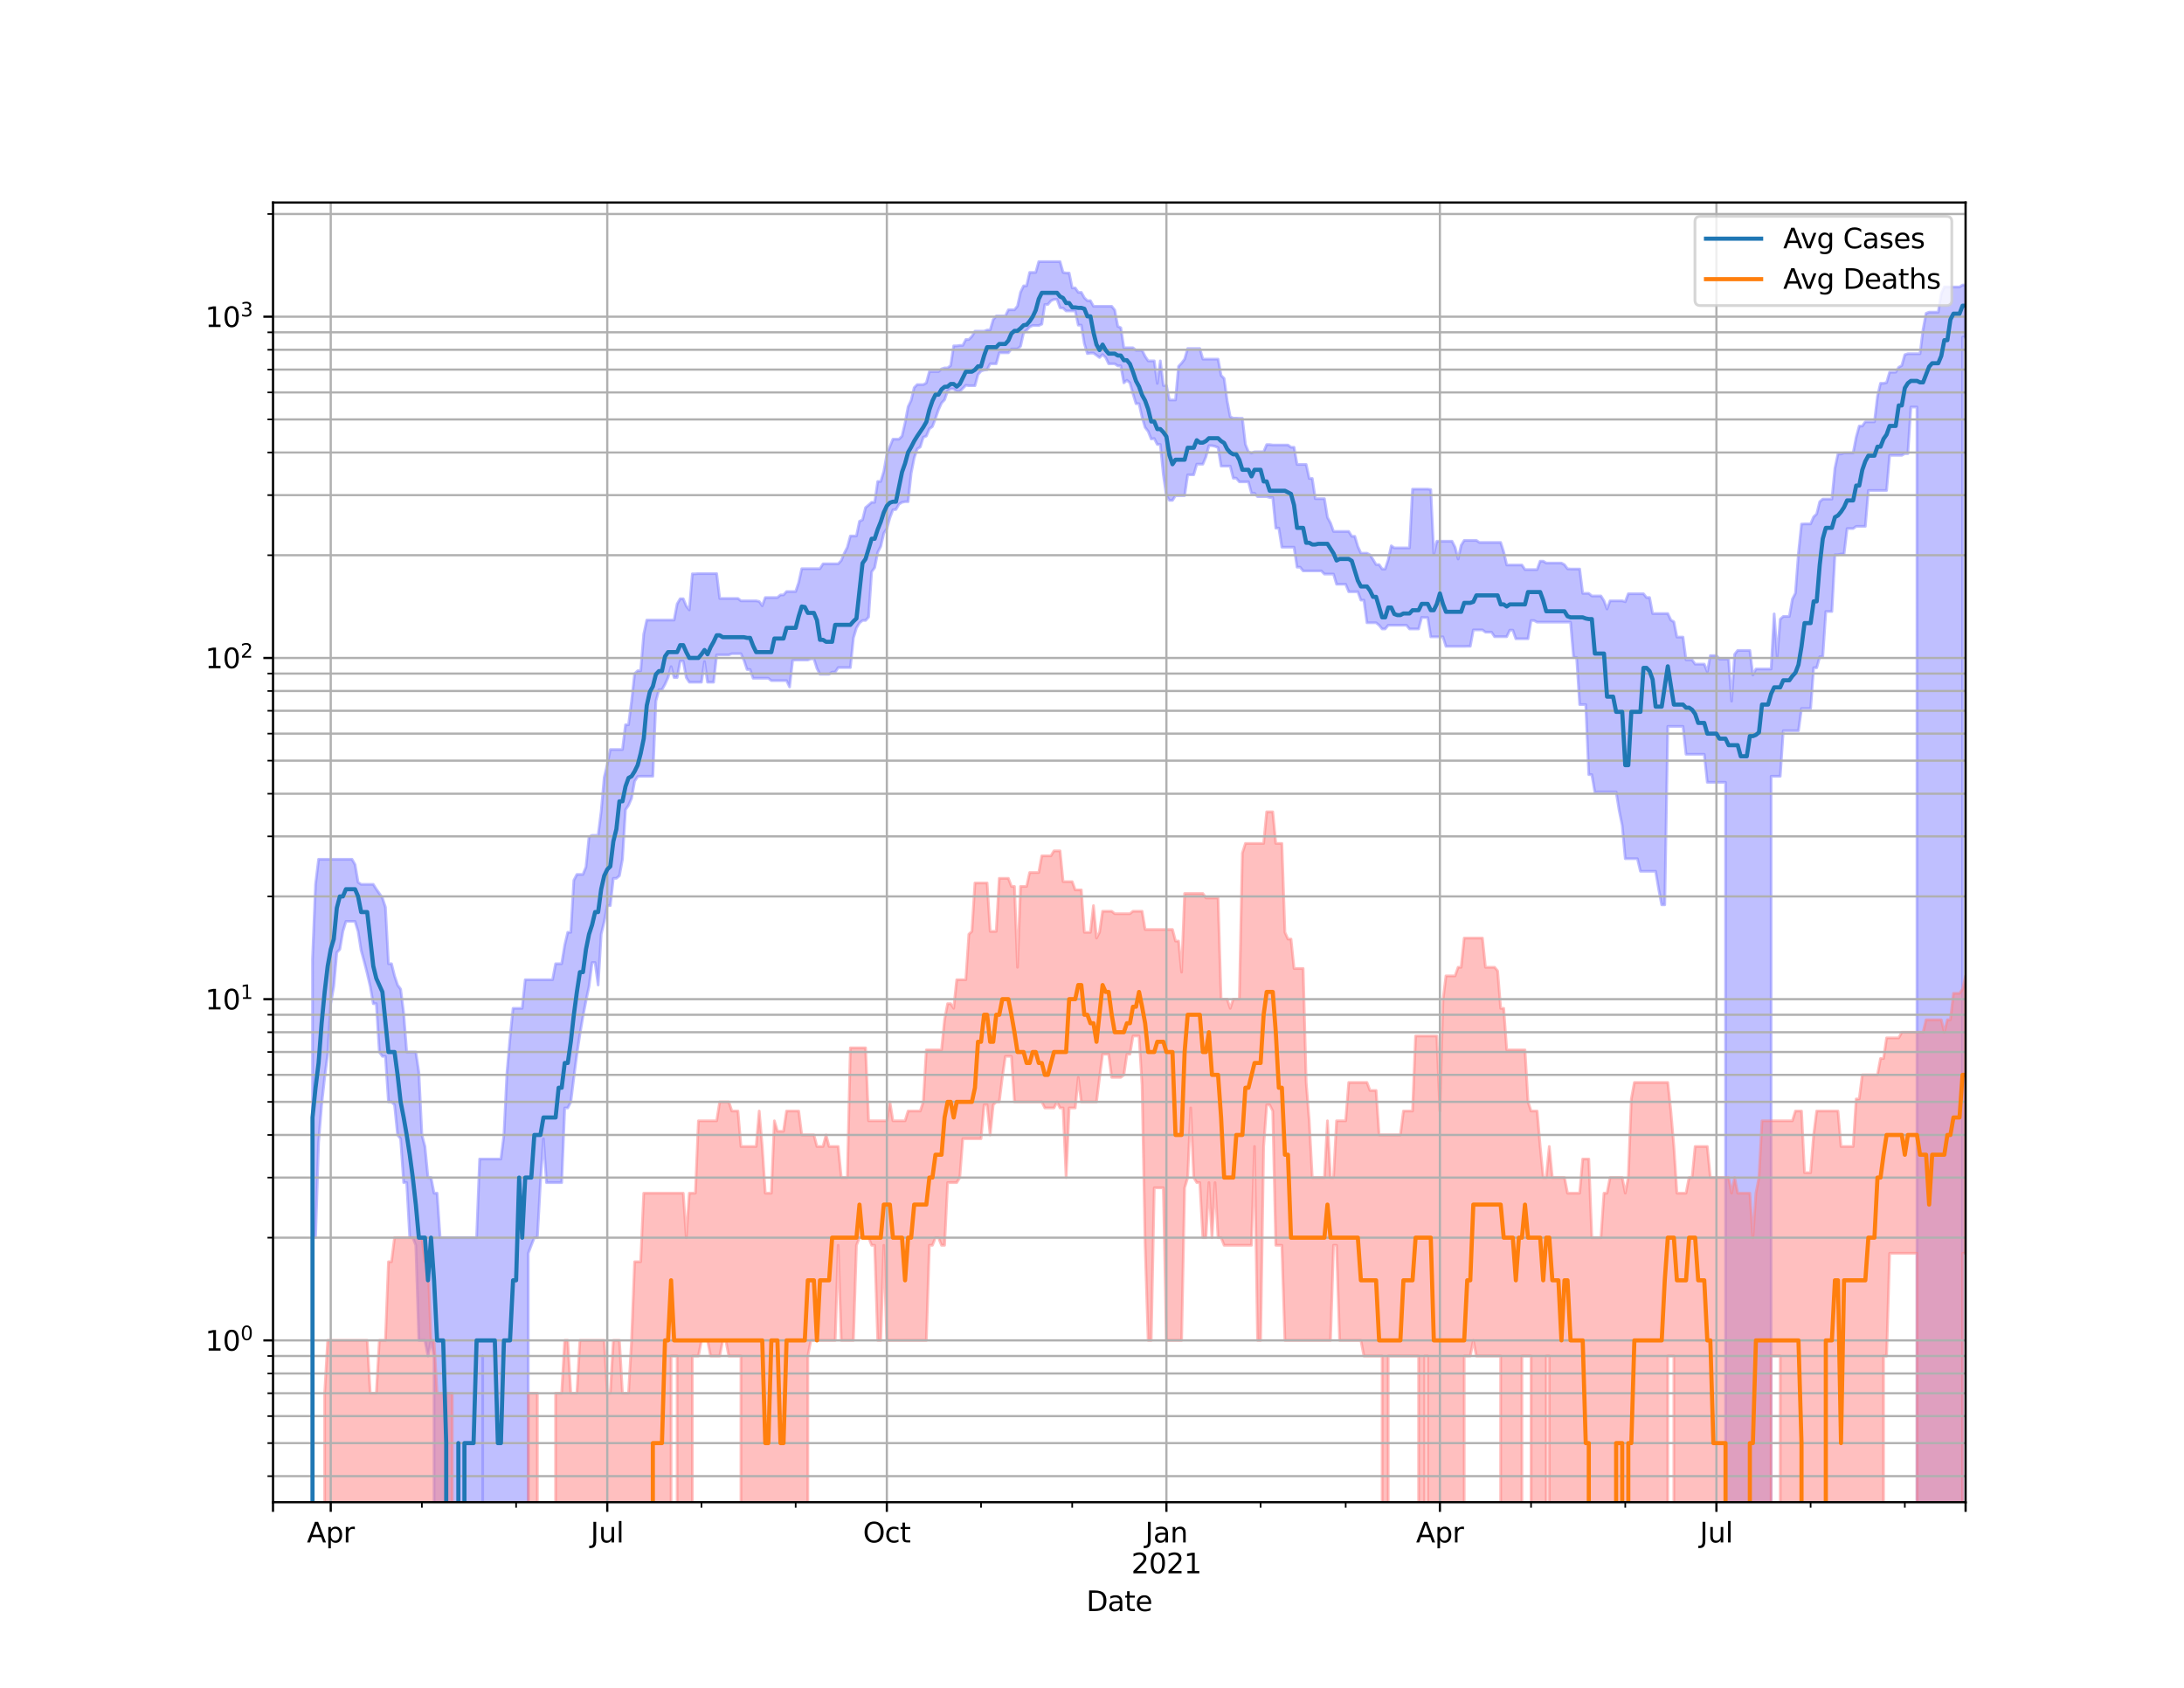 <?xml version="1.0" encoding="utf-8" standalone="no"?>
<!DOCTYPE svg PUBLIC "-//W3C//DTD SVG 1.1//EN"
  "http://www.w3.org/Graphics/SVG/1.1/DTD/svg11.dtd">
<svg height="612pt" version="1.1" viewBox="0 0 792 612" width="792pt" xmlns="http://www.w3.org/2000/svg" xmlns:xlink="http://www.w3.org/1999/xlink">
 <defs>
  <style type="text/css">*{stroke-linecap:butt;stroke-linejoin:round;}</style>
 </defs>
 <g id="figure_1">
  <g id="patch_1">
   <path d="M 0 612 
L 792 612 
L 792 0 
L 0 0 
z
" style="fill:#ffffff;"/>
  </g>
  <g id="axes_1">
   <g id="patch_2">
    <path d="M 99 544.68 
L 712.8 544.68 
L 712.8 73.44 
L 99 73.44 
z
" style="fill:#ffffff;"/>
   </g>
   <g id="PolyCollection_1">
    <path clip-path="url(#p68e2955192)" d="M 99 124212.081 
L 99 124212.081 
L 100.102 124212.081 
L 101.204 124212.081 
L 102.306 124212.081 
L 103.408 124212.081 
L 104.51 124212.081 
L 105.612 124212.081 
L 106.714 124212.081 
L 107.816 124212.081 
L 108.918 124212.081 
L 110.02 124212.081 
L 111.122 124212.081 
L 112.224 124212.081 
L 113.326 347.779 
L 114.428 320.66 
L 115.53 311.569 
L 116.632 311.569 
L 117.734 311.569 
L 118.836 311.569 
L 119.938 311.569 
L 121.039 311.569 
L 122.141 311.569 
L 123.243 311.569 
L 124.345 311.569 
L 125.447 311.569 
L 126.549 311.569 
L 127.651 311.569 
L 128.753 313.485 
L 129.855 319.922 
L 130.957 320.66 
L 132.059 320.66 
L 133.161 320.66 
L 134.263 320.66 
L 135.365 320.66 
L 136.467 322.422 
L 137.569 323.979 
L 138.671 325.583 
L 139.773 328.943 
L 140.875 349.445 
L 141.977 349.445 
L 143.079 353.852 
L 144.181 357.167 
L 145.283 358.653 
L 146.385 367.356 
L 147.487 381.454 
L 148.589 381.454 
L 149.691 381.454 
L 150.793 381.454 
L 151.895 388.849 
L 152.997 411.524 
L 154.099 415.713 
L 155.201 426.982 
L 156.303 426.982 
L 157.405 432.644 
L 158.507 432.644 
L 159.609 448.769 
L 160.711 448.769 
L 161.813 448.769 
L 162.915 448.769 
L 164.017 448.769 
L 165.118 448.769 
L 166.22 448.769 
L 167.322 448.769 
L 168.424 448.769 
L 169.526 448.769 
L 170.628 448.769 
L 171.73 448.769 
L 172.832 448.769 
L 173.934 420.257 
L 175.036 420.257 
L 176.138 420.257 
L 177.24 420.257 
L 178.342 420.257 
L 179.444 420.257 
L 180.546 420.257 
L 181.648 420.257 
L 182.75 411.524 
L 183.852 388.849 
L 184.954 376.333 
L 186.056 365.613 
L 187.158 365.613 
L 188.26 365.613 
L 189.362 365.613 
L 190.464 355.248 
L 191.566 355.248 
L 192.668 355.248 
L 193.77 355.248 
L 194.872 355.248 
L 195.974 355.248 
L 197.076 355.248 
L 198.178 355.248 
L 199.28 355.248 
L 200.382 355.248 
L 201.484 349.445 
L 202.586 349.445 
L 203.688 349.445 
L 204.79 342.695 
L 205.892 338.051 
L 206.994 338.051 
L 208.096 319.194 
L 209.197 317.068 
L 210.299 317.068 
L 211.401 317.068 
L 212.503 314.358 
L 213.605 303.436 
L 214.707 302.899 
L 215.809 302.899 
L 216.911 302.899 
L 218.013 294.211 
L 219.115 281.829 
L 220.217 277.223 
L 221.319 271.772 
L 222.421 271.772 
L 223.523 271.772 
L 224.625 271.772 
L 225.727 271.772 
L 226.829 262.796 
L 227.931 262.796 
L 229.033 254.236 
L 230.135 244.284 
L 231.237 243.219 
L 232.339 243.219 
L 233.441 229.943 
L 234.543 224.838 
L 235.645 224.838 
L 236.747 224.838 
L 237.849 224.838 
L 238.951 224.838 
L 240.053 224.838 
L 241.155 224.838 
L 242.257 224.838 
L 243.359 224.838 
L 244.461 224.838 
L 245.563 218.969 
L 246.665 217.099 
L 247.767 217.099 
L 248.869 219.758 
L 249.971 221.139 
L 251.073 208.064 
L 252.175 208.064 
L 253.276 207.973 
L 254.378 207.973 
L 255.48 207.973 
L 256.582 207.973 
L 257.684 207.973 
L 258.786 207.973 
L 259.888 207.973 
L 260.99 216.991 
L 262.092 216.991 
L 263.194 216.991 
L 264.296 216.991 
L 265.398 216.991 
L 266.5 216.991 
L 267.602 216.991 
L 268.704 217.861 
L 269.806 217.861 
L 270.908 217.861 
L 272.01 217.861 
L 273.112 217.861 
L 274.214 217.861 
L 275.316 218.081 
L 276.418 219.645 
L 277.52 216.668 
L 278.622 216.668 
L 279.724 216.668 
L 280.826 216.668 
L 281.928 216.668 
L 283.03 215.711 
L 284.132 215.711 
L 285.234 214.496 
L 286.336 214.496 
L 287.438 214.496 
L 288.54 214.496 
L 289.642 211.2 
L 290.744 206.208 
L 291.846 206.208 
L 292.948 206.208 
L 294.05 206.208 
L 295.152 206.208 
L 296.254 206.208 
L 297.355 206.208 
L 298.457 204.442 
L 299.559 204.442 
L 300.661 204.442 
L 301.763 204.442 
L 302.865 204.442 
L 303.967 204.442 
L 305.069 203.26 
L 306.171 200.597 
L 307.273 198.466 
L 308.375 194.347 
L 309.477 194.347 
L 310.579 194.347 
L 311.681 189.006 
L 312.783 188.495 
L 313.885 184.05 
L 314.987 183.122 
L 316.089 182.136 
L 317.191 182.136 
L 318.293 174.572 
L 319.395 174.572 
L 320.497 170.956 
L 321.599 164.802 
L 322.701 161.939 
L 323.803 159.245 
L 324.905 159.245 
L 326.007 159.245 
L 327.109 158.139 
L 328.211 153.354 
L 329.313 147.5 
L 330.415 145.164 
L 331.517 140.558 
L 332.619 139.451 
L 333.721 139.451 
L 334.823 139.451 
L 335.925 138.842 
L 337.027 134.744 
L 338.129 134.744 
L 339.231 134.744 
L 340.332 134.744 
L 341.434 133.772 
L 342.536 133.407 
L 343.638 133.407 
L 344.74 132.563 
L 345.842 125.408 
L 346.944 125.408 
L 348.046 125.232 
L 349.148 125.232 
L 350.25 123.103 
L 351.352 123.103 
L 352.454 121.956 
L 353.556 120.088 
L 354.658 120.088 
L 355.76 120.088 
L 356.862 120.088 
L 357.964 119.663 
L 359.066 119.663 
L 360.168 115.928 
L 361.27 114.579 
L 362.372 114.579 
L 363.474 114.579 
L 364.576 114.579 
L 365.678 112.333 
L 366.78 112.333 
L 367.882 112.333 
L 368.984 110.985 
L 370.086 105.97 
L 371.188 103.661 
L 372.29 103.661 
L 373.392 98.783 
L 374.494 98.783 
L 375.596 98.783 
L 376.698 94.86 
L 377.8 94.86 
L 378.902 94.86 
L 380.004 94.86 
L 381.106 94.86 
L 382.208 94.86 
L 383.31 94.86 
L 384.411 94.86 
L 385.513 98.783 
L 386.615 98.986 
L 387.717 98.986 
L 388.819 104.408 
L 389.921 104.408 
L 391.023 106.007 
L 392.125 106.007 
L 393.227 107.99 
L 394.329 109.026 
L 395.431 109.026 
L 396.533 111.056 
L 397.635 111.056 
L 398.737 111.056 
L 399.839 111.056 
L 400.941 111.056 
L 402.043 111.056 
L 403.145 111.056 
L 404.247 112.441 
L 405.349 118.345 
L 406.451 118.846 
L 407.553 126.093 
L 408.655 126.093 
L 409.757 126.093 
L 410.859 126.093 
L 411.961 127.022 
L 413.063 127.022 
L 414.165 127.022 
L 415.267 129.224 
L 416.369 130.849 
L 417.471 130.849 
L 418.573 130.849 
L 419.675 139.019 
L 420.777 130.849 
L 421.879 139.783 
L 422.981 139.783 
L 424.083 145.032 
L 425.185 145.032 
L 426.287 145.032 
L 427.389 132.833 
L 428.49 131.674 
L 429.592 130.216 
L 430.694 126.372 
L 431.796 126.372 
L 432.898 126.372 
L 434 126.372 
L 435.102 126.372 
L 436.204 130.216 
L 437.306 130.216 
L 438.408 130.216 
L 439.51 130.216 
L 440.612 130.216 
L 441.714 130.216 
L 442.816 136.124 
L 443.918 137.237 
L 445.02 145.372 
L 446.122 151.134 
L 447.224 151.611 
L 448.326 151.611 
L 449.428 151.675 
L 450.53 151.675 
L 451.632 161.119 
L 452.734 163.831 
L 453.836 164.287 
L 454.938 163.831 
L 456.04 163.831 
L 457.142 163.831 
L 458.244 163.831 
L 459.346 161.208 
L 460.448 161.208 
L 461.55 161.361 
L 462.652 161.361 
L 463.754 161.361 
L 464.856 161.361 
L 465.958 161.361 
L 467.06 161.361 
L 468.162 162.172 
L 469.264 162.172 
L 470.366 168.407 
L 471.468 168.407 
L 472.569 168.407 
L 473.671 168.407 
L 474.773 173.489 
L 475.875 173.489 
L 476.977 180.817 
L 478.079 180.817 
L 479.181 180.817 
L 480.283 180.817 
L 481.385 187.593 
L 482.487 189.629 
L 483.589 192.698 
L 484.691 192.698 
L 485.793 192.698 
L 486.895 192.698 
L 487.997 192.698 
L 489.099 192.698 
L 490.201 194.466 
L 491.303 194.466 
L 492.405 198.161 
L 493.507 200.597 
L 494.609 200.597 
L 495.711 200.597 
L 496.813 201.183 
L 497.915 202.871 
L 499.017 204.728 
L 500.119 204.728 
L 501.221 206.326 
L 502.323 206.326 
L 503.425 202.954 
L 504.527 197.908 
L 505.629 198.67 
L 506.731 198.67 
L 507.833 198.67 
L 508.935 198.67 
L 510.037 198.67 
L 511.139 198.67 
L 512.241 177.354 
L 513.343 177.354 
L 514.445 177.354 
L 515.546 177.354 
L 516.648 177.354 
L 517.75 177.354 
L 518.852 177.509 
L 519.954 200.943 
L 521.056 196.245 
L 522.158 196.245 
L 523.26 196.245 
L 524.362 196.245 
L 525.464 196.245 
L 526.566 196.245 
L 527.668 198.44 
L 528.77 202.705 
L 529.872 197.732 
L 530.974 195.952 
L 532.076 195.952 
L 533.178 195.952 
L 534.28 195.952 
L 535.382 195.952 
L 536.484 196.687 
L 537.586 196.687 
L 538.688 196.687 
L 539.79 196.687 
L 540.892 196.687 
L 541.994 196.687 
L 543.096 196.687 
L 544.198 196.687 
L 545.3 200.148 
L 546.402 204.871 
L 547.504 204.871 
L 548.606 204.871 
L 549.708 204.871 
L 550.81 204.871 
L 551.912 204.871 
L 553.014 206.533 
L 554.116 206.533 
L 555.218 206.533 
L 556.32 206.533 
L 557.422 206.533 
L 558.524 203.483 
L 559.625 203.483 
L 560.727 204.158 
L 561.829 204.158 
L 562.931 204.158 
L 564.033 204.158 
L 565.135 204.158 
L 566.237 204.158 
L 567.339 204.757 
L 568.441 206.238 
L 569.543 206.326 
L 570.645 206.326 
L 571.747 206.326 
L 572.849 206.326 
L 573.951 215.152 
L 575.053 215.152 
L 576.155 215.152 
L 577.257 216.099 
L 578.359 216.099 
L 579.461 216.099 
L 580.563 216.099 
L 581.665 217.861 
L 582.767 220.829 
L 583.869 217.861 
L 584.971 217.861 
L 586.073 217.861 
L 587.175 217.861 
L 588.277 217.861 
L 589.379 218.191 
L 590.481 215.292 
L 591.583 215.292 
L 592.685 215.292 
L 593.787 215.292 
L 594.889 215.292 
L 595.991 215.292 
L 597.093 216.668 
L 598.195 216.668 
L 599.297 222.477 
L 600.399 222.477 
L 601.501 222.477 
L 602.603 222.477 
L 603.704 222.477 
L 604.806 222.477 
L 605.908 224.838 
L 607.01 225.466 
L 608.112 231.006 
L 609.214 231.006 
L 610.316 231.006 
L 611.418 239.266 
L 612.52 239.266 
L 613.622 239.266 
L 614.724 240.812 
L 615.826 240.812 
L 616.928 240.812 
L 618.03 240.812 
L 619.132 243.571 
L 620.234 237.71 
L 621.336 237.71 
L 622.438 237.71 
L 623.54 238.994 
L 624.642 238.994 
L 625.744 238.994 
L 626.846 238.994 
L 627.948 254.236 
L 629.05 237.236 
L 630.152 235.839 
L 631.254 235.839 
L 632.356 235.839 
L 633.458 235.839 
L 634.56 235.839 
L 635.662 244.764 
L 636.764 242.578 
L 637.866 242.578 
L 638.968 242.578 
L 640.07 242.578 
L 641.172 242.578 
L 642.274 242.578 
L 643.376 222.596 
L 644.478 238.028 
L 645.58 224.506 
L 646.682 223.522 
L 647.783 223.522 
L 648.885 223.522 
L 649.987 217.243 
L 651.089 215.083 
L 652.191 200.544 
L 653.293 190.019 
L 654.395 189.954 
L 655.497 189.954 
L 656.599 189.954 
L 657.701 187.406 
L 658.803 186.359 
L 659.905 181.911 
L 661.007 180.964 
L 662.109 180.964 
L 663.211 180.964 
L 664.313 180.964 
L 665.415 169.778 
L 666.517 164.599 
L 667.619 164.599 
L 668.721 164.234 
L 669.823 164.234 
L 670.925 164.234 
L 672.027 164.234 
L 673.129 158.537 
L 674.231 154.488 
L 675.333 154.488 
L 676.435 152.948 
L 677.537 152.948 
L 678.639 152.948 
L 679.741 152.948 
L 680.843 143.747 
L 681.945 138.977 
L 683.047 138.977 
L 684.149 138.725 
L 685.251 134.955 
L 686.353 134.955 
L 687.455 134.955 
L 688.557 133.172 
L 689.659 132.541 
L 690.761 128.616 
L 691.862 128.263 
L 692.964 128.263 
L 694.066 128.263 
L 695.168 128.263 
L 696.27 128.263 
L 697.372 119.528 
L 698.474 113.599 
L 699.576 113.191 
L 700.678 113.191 
L 701.78 113.191 
L 702.882 113.191 
L 703.984 106.488 
L 705.086 104.059 
L 706.188 104.059 
L 707.29 104.059 
L 708.392 104.059 
L 709.494 104.059 
L 710.596 104.059 
L 711.698 103.347 
L 712.8 103.386 
L 712.8 122.246 
L 712.8 122.246 
L 711.698 122.246 
L 710.596 124212.081 
L 709.494 124212.081 
L 708.392 124212.081 
L 707.29 124212.081 
L 706.188 124212.081 
L 705.086 124212.081 
L 703.984 124212.081 
L 702.882 124212.081 
L 701.78 124212.081 
L 700.678 124212.081 
L 699.576 124212.081 
L 698.474 124212.081 
L 697.372 124212.081 
L 696.27 124212.081 
L 695.168 147.589 
L 694.066 147.589 
L 692.964 147.589 
L 691.862 164.49 
L 690.761 164.49 
L 689.659 165.103 
L 688.557 165.103 
L 687.455 165.103 
L 686.353 165.103 
L 685.251 165.103 
L 684.149 177.838 
L 683.047 177.838 
L 681.945 177.838 
L 680.843 177.838 
L 679.741 177.838 
L 678.639 177.838 
L 677.537 177.838 
L 676.435 190.853 
L 675.333 190.853 
L 674.231 190.853 
L 673.129 190.853 
L 672.027 191.655 
L 670.925 191.655 
L 669.823 191.655 
L 668.721 200.889 
L 667.619 200.889 
L 666.517 201.13 
L 665.415 201.13 
L 664.313 221.725 
L 663.211 221.725 
L 662.109 221.725 
L 661.007 238.134 
L 659.905 238.134 
L 658.803 242.117 
L 657.701 242.117 
L 656.599 256.89 
L 655.497 256.89 
L 654.395 256.89 
L 653.293 256.89 
L 652.191 264.947 
L 651.089 264.947 
L 649.987 264.947 
L 648.885 264.947 
L 647.783 264.947 
L 646.682 264.947 
L 645.58 281.469 
L 644.478 281.469 
L 643.376 281.469 
L 642.274 281.469 
L 641.172 124212.081 
L 640.07 124212.081 
L 638.968 124212.081 
L 637.866 124212.081 
L 636.764 124212.081 
L 635.662 124212.081 
L 634.56 124212.081 
L 633.458 124212.081 
L 632.356 124212.081 
L 631.254 124212.081 
L 630.152 124212.081 
L 629.05 124212.081 
L 627.948 124212.081 
L 626.846 124212.081 
L 625.744 283.663 
L 624.642 283.663 
L 623.54 283.663 
L 622.438 283.663 
L 621.336 283.663 
L 620.234 283.663 
L 619.132 283.663 
L 618.03 273.494 
L 616.928 273.494 
L 615.826 273.494 
L 614.724 273.494 
L 613.622 273.494 
L 612.52 273.494 
L 611.418 273.494 
L 610.316 263.389 
L 609.214 263.389 
L 608.112 263.389 
L 607.01 263.389 
L 605.908 263.389 
L 604.806 263.389 
L 603.704 328.083 
L 602.603 328.083 
L 601.501 322.422 
L 600.399 315.923 
L 599.297 315.923 
L 598.195 315.923 
L 597.093 315.923 
L 595.991 315.923 
L 594.889 315.923 
L 593.787 311.361 
L 592.685 311.361 
L 591.583 311.361 
L 590.481 311.361 
L 589.379 311.361 
L 588.277 299.287 
L 587.175 293.909 
L 586.073 287.131 
L 584.971 287.131 
L 583.869 287.131 
L 582.767 287.131 
L 581.665 287.131 
L 580.563 287.131 
L 579.461 287.131 
L 578.359 287.263 
L 577.257 280.876 
L 576.155 280.876 
L 575.053 255.473 
L 573.951 255.473 
L 572.849 255.473 
L 571.747 238.402 
L 570.645 238.402 
L 569.543 225.593 
L 568.441 225.593 
L 567.339 225.593 
L 566.237 225.593 
L 565.135 225.593 
L 564.033 225.593 
L 562.931 225.593 
L 561.829 225.593 
L 560.727 225.593 
L 559.625 225.593 
L 558.524 225.593 
L 557.422 225.593 
L 556.32 225.005 
L 555.218 225.005 
L 554.116 231.616 
L 553.014 231.616 
L 551.912 231.616 
L 550.81 231.616 
L 549.708 231.616 
L 548.606 228.498 
L 547.504 228.498 
L 546.402 230.866 
L 545.3 230.866 
L 544.198 230.866 
L 543.096 230.866 
L 541.994 230.866 
L 540.892 229.215 
L 539.79 229.215 
L 538.688 229.215 
L 537.586 228.409 
L 536.484 228.409 
L 535.382 228.409 
L 534.28 228.409 
L 533.178 234.328 
L 532.076 234.328 
L 530.974 234.377 
L 529.872 234.377 
L 528.77 234.377 
L 527.668 234.377 
L 526.566 234.377 
L 525.464 234.377 
L 524.362 234.377 
L 523.26 230.913 
L 522.158 230.913 
L 521.056 230.913 
L 519.954 230.913 
L 518.852 230.913 
L 517.75 223.93 
L 516.648 223.93 
L 515.546 223.848 
L 514.445 228.054 
L 513.343 228.054 
L 512.241 228.054 
L 511.139 228.054 
L 510.037 226.701 
L 508.935 226.701 
L 507.833 226.701 
L 506.731 226.701 
L 505.629 226.701 
L 504.527 226.701 
L 503.425 226.701 
L 502.323 228.054 
L 501.221 228.054 
L 500.119 226.701 
L 499.017 225.804 
L 497.915 225.804 
L 496.813 225.804 
L 495.711 225.804 
L 494.609 217.606 
L 493.507 217.606 
L 492.405 214.565 
L 491.303 214.565 
L 490.201 214.565 
L 489.099 214.565 
L 487.997 211.85 
L 486.895 211.85 
L 485.793 211.85 
L 484.691 211.85 
L 483.589 208.156 
L 482.487 208.156 
L 481.385 208.156 
L 480.283 208.156 
L 479.181 207.009 
L 478.079 207.009 
L 476.977 207.009 
L 475.875 207.009 
L 474.773 207.009 
L 473.671 207.009 
L 472.569 207.009 
L 471.468 205.652 
L 470.366 205.652 
L 469.264 198.415 
L 468.162 198.415 
L 467.06 198.415 
L 465.958 198.415 
L 464.856 198.415 
L 463.754 191.498 
L 462.652 191.498 
L 461.55 180.397 
L 460.448 180.397 
L 459.346 180.07 
L 458.244 180.07 
L 457.142 180.07 
L 456.04 180.07 
L 454.938 178.836 
L 453.836 178.836 
L 452.734 174.703 
L 451.632 174.703 
L 450.53 174.703 
L 449.428 174.703 
L 448.326 173.377 
L 447.224 173.377 
L 446.122 169.007 
L 445.02 169.007 
L 443.918 169.007 
L 442.816 169.007 
L 441.714 162.289 
L 440.612 161.836 
L 439.51 161.604 
L 438.408 161.604 
L 437.306 165.681 
L 436.204 168.305 
L 435.102 168.305 
L 434 168.305 
L 432.898 172.161 
L 431.796 172.161 
L 430.694 172.161 
L 429.592 179.71 
L 428.49 179.71 
L 427.389 179.71 
L 426.287 179.71 
L 425.185 181.426 
L 424.083 181.426 
L 422.981 179.782 
L 421.879 172.161 
L 420.777 161.144 
L 419.675 161.144 
L 418.573 159.012 
L 417.471 159.183 
L 416.369 156.411 
L 415.267 154.985 
L 414.165 151.292 
L 413.063 146.377 
L 411.961 146.377 
L 410.859 142.762 
L 409.757 138.817 
L 408.655 137.885 
L 407.553 138.817 
L 406.451 132.653 
L 405.349 132.653 
L 404.247 131.909 
L 403.145 131.909 
L 402.043 131.909 
L 400.941 129.618 
L 399.839 128.554 
L 398.737 129.633 
L 397.635 128.811 
L 396.533 128.029 
L 395.431 128.029 
L 394.329 128.222 
L 393.227 124.623 
L 392.125 117.893 
L 391.023 117.893 
L 389.921 112.745 
L 388.819 112.745 
L 387.717 112.745 
L 386.615 112.745 
L 385.513 111.716 
L 384.411 111.609 
L 383.31 108.551 
L 382.208 108.555 
L 381.106 109.079 
L 380.004 110.399 
L 378.902 110.399 
L 377.8 117.531 
L 376.698 118.03 
L 375.596 118.03 
L 374.494 118.03 
L 373.392 118.523 
L 372.29 119.774 
L 371.188 120.695 
L 370.086 125.579 
L 368.984 126.532 
L 367.882 126.532 
L 366.78 126.532 
L 365.678 127.906 
L 364.576 127.906 
L 363.474 127.906 
L 362.372 127.906 
L 361.27 131.902 
L 360.168 131.902 
L 359.066 131.902 
L 357.964 134.048 
L 356.862 134.186 
L 355.76 134.558 
L 354.658 135.821 
L 353.556 139.851 
L 352.454 139.851 
L 351.352 139.851 
L 350.25 139.697 
L 349.148 140.845 
L 348.046 141.937 
L 346.944 141.937 
L 345.842 141.002 
L 344.74 141.002 
L 343.638 141.733 
L 342.536 144.956 
L 341.434 146.127 
L 340.332 148.557 
L 339.231 151.75 
L 338.129 154.669 
L 337.027 155.475 
L 335.925 158.115 
L 334.823 158.561 
L 333.721 162.081 
L 332.619 162.785 
L 331.517 166.056 
L 330.415 171.663 
L 329.313 181.911 
L 328.211 181.911 
L 327.109 182.136 
L 326.007 182.817 
L 324.905 184.736 
L 323.803 184.854 
L 322.701 187.781 
L 321.599 191.722 
L 320.497 193.365 
L 319.395 198.11 
L 318.293 200.306 
L 317.191 205.827 
L 316.089 207.338 
L 314.987 223.767 
L 313.885 224.963 
L 312.783 224.963 
L 311.681 225.889 
L 310.579 227.702 
L 309.477 231.334 
L 308.375 242.059 
L 307.273 242.059 
L 306.171 242.059 
L 305.069 242.059 
L 303.967 242.059 
L 302.865 243.689 
L 301.763 243.689 
L 300.661 244.463 
L 299.559 244.463 
L 298.457 244.463 
L 297.355 244.463 
L 296.254 242.347 
L 295.152 238.886 
L 294.05 238.886 
L 292.948 239.32 
L 291.846 239.32 
L 290.744 239.32 
L 289.642 239.32 
L 288.54 239.32 
L 287.438 239.429 
L 286.336 249.095 
L 285.234 246.792 
L 284.132 246.792 
L 283.03 246.792 
L 281.928 246.792 
L 280.826 246.792 
L 279.724 246.792 
L 278.622 245.922 
L 277.52 245.922 
L 276.418 245.922 
L 275.316 245.922 
L 274.214 245.922 
L 273.112 245.922 
L 272.01 242.752 
L 270.908 242.752 
L 269.806 239.429 
L 268.704 237.027 
L 267.602 237.027 
L 266.5 237.027 
L 265.398 237.027 
L 264.296 237.446 
L 263.194 237.446 
L 262.092 237.446 
L 260.99 237.446 
L 259.888 237.446 
L 258.786 247.359 
L 257.684 247.359 
L 256.582 247.359 
L 255.48 239.868 
L 254.378 247.359 
L 253.276 247.359 
L 252.175 247.359 
L 251.073 247.359 
L 249.971 247.359 
L 248.869 245.676 
L 247.767 239.703 
L 246.665 239.703 
L 245.563 245.676 
L 244.461 245.676 
L 243.359 241.716 
L 242.257 245.676 
L 241.155 248.123 
L 240.053 250.085 
L 238.951 250.085 
L 237.849 254.236 
L 236.747 281.469 
L 235.645 281.469 
L 234.543 281.469 
L 233.441 281.469 
L 232.339 281.469 
L 231.237 281.589 
L 230.135 283.291 
L 229.033 289.435 
L 227.931 291.987 
L 226.829 293.609 
L 225.727 311.569 
L 224.625 317.534 
L 223.523 318.476 
L 222.421 318.476 
L 221.319 328.368 
L 220.217 328.368 
L 219.115 334.093 
L 218.013 338.74 
L 216.911 357.167 
L 215.809 349.024 
L 214.707 349.024 
L 213.605 357.658 
L 212.503 362.829 
L 211.401 368.55 
L 210.299 374.955 
L 209.197 382.227 
L 208.096 390.64 
L 206.994 399.534 
L 205.892 401.727 
L 204.79 401.727 
L 203.688 428.804 
L 202.586 428.804 
L 201.484 428.804 
L 200.382 428.804 
L 199.28 428.804 
L 198.178 428.804 
L 197.076 412.885 
L 195.974 428.804 
L 194.872 448.769 
L 193.77 448.769 
L 192.668 451.526 
L 191.566 454.431 
L 190.464 124212.081 
L 189.362 124212.081 
L 188.26 124212.081 
L 187.158 124212.081 
L 186.056 124212.081 
L 184.954 124212.081 
L 183.852 124212.081 
L 182.75 124212.081 
L 181.648 124212.081 
L 180.546 124212.081 
L 179.444 124212.081 
L 178.342 124212.081 
L 177.24 124212.081 
L 176.138 124212.081 
L 175.036 491.676 
L 173.934 124212.081 
L 172.832 124212.081 
L 171.73 124212.081 
L 170.628 124212.081 
L 169.526 124212.081 
L 168.424 124212.081 
L 167.322 124212.081 
L 166.22 124212.081 
L 165.118 124212.081 
L 164.017 124212.081 
L 162.915 124212.081 
L 161.813 124212.081 
L 160.711 124212.081 
L 159.609 124212.081 
L 158.507 124212.081 
L 157.405 491.676 
L 156.303 486.015 
L 155.201 491.676 
L 154.099 486.015 
L 152.997 486.015 
L 151.895 486.015 
L 150.793 451.526 
L 149.691 448.769 
L 148.589 448.769 
L 147.487 428.804 
L 146.385 428.804 
L 145.283 412.885 
L 144.181 411.524 
L 143.079 400.619 
L 141.977 399.534 
L 140.875 399.534 
L 139.773 383.012 
L 138.671 383.012 
L 137.569 381.454 
L 136.467 363.925 
L 135.365 363.925 
L 134.263 357.658 
L 133.161 352.942 
L 132.059 348.606 
L 130.957 344.594 
L 129.855 337.71 
L 128.753 334.093 
L 127.651 334.093 
L 126.549 334.093 
L 125.447 334.093 
L 124.345 337.71 
L 123.243 344.209 
L 122.141 345.373 
L 121.039 357.658 
L 119.938 363.925 
L 118.836 382.227 
L 117.734 390.64 
L 116.632 400.619 
L 115.53 414.28 
L 114.428 448.769 
L 113.326 448.769 
L 112.224 124212.081 
L 111.122 124212.081 
L 110.02 124212.081 
L 108.918 124212.081 
L 107.816 124212.081 
L 106.714 124212.081 
L 105.612 124212.081 
L 104.51 124212.081 
L 103.408 124212.081 
L 102.306 124212.081 
L 101.204 124212.081 
L 100.102 124212.081 
L 99 124212.081 
z
" style="fill:#8080ff;fill-opacity:0.5;stroke:#8080ff;stroke-opacity:0.5;"/>
   </g>
   <g id="PolyCollection_2">
    <path clip-path="url(#p68e2955192)" d="M 99 124212.081 
L 99 124212.081 
L 100.102 124212.081 
L 101.204 124212.081 
L 102.306 124212.081 
L 103.408 124212.081 
L 104.51 124212.081 
L 105.612 124212.081 
L 106.714 124212.081 
L 107.816 124212.081 
L 108.918 124212.081 
L 110.02 124212.081 
L 111.122 124212.081 
L 112.224 124212.081 
L 113.326 124212.081 
L 114.428 124212.081 
L 115.53 124212.081 
L 116.632 124212.081 
L 117.734 505.18 
L 118.836 486.015 
L 119.938 486.015 
L 121.039 486.015 
L 122.141 486.015 
L 123.243 486.015 
L 124.345 486.015 
L 125.447 486.015 
L 126.549 486.015 
L 127.651 486.015 
L 128.753 486.015 
L 129.855 486.015 
L 130.957 486.015 
L 132.059 486.015 
L 133.161 486.015 
L 134.263 505.18 
L 135.365 505.18 
L 136.467 505.18 
L 137.569 486.015 
L 138.671 486.015 
L 139.773 486.015 
L 140.875 457.502 
L 141.977 457.502 
L 143.079 448.769 
L 144.181 448.769 
L 145.283 448.769 
L 146.385 448.769 
L 147.487 448.769 
L 148.589 448.769 
L 149.691 448.769 
L 150.793 448.769 
L 151.895 448.769 
L 152.997 448.769 
L 154.099 457.502 
L 155.201 457.502 
L 156.303 486.015 
L 157.405 486.015 
L 158.507 505.18 
L 159.609 505.18 
L 160.711 505.18 
L 161.813 505.18 
L 162.915 505.18 
L 164.017 505.18 
L 165.118 124212.081 
L 166.22 124212.081 
L 167.322 124212.081 
L 168.424 124212.081 
L 169.526 124212.081 
L 170.628 124212.081 
L 171.73 124212.081 
L 172.832 124212.081 
L 173.934 124212.081 
L 175.036 124212.081 
L 176.138 124212.081 
L 177.24 124212.081 
L 178.342 124212.081 
L 179.444 124212.081 
L 180.546 124212.081 
L 181.648 124212.081 
L 182.75 124212.081 
L 183.852 124212.081 
L 184.954 124212.081 
L 186.056 124212.081 
L 187.158 124212.081 
L 188.26 124212.081 
L 189.362 124212.081 
L 190.464 124212.081 
L 191.566 505.18 
L 192.668 505.18 
L 193.77 505.18 
L 194.872 505.18 
L 195.974 124212.081 
L 197.076 124212.081 
L 198.178 124212.081 
L 199.28 124212.081 
L 200.382 124212.081 
L 201.484 505.18 
L 202.586 505.18 
L 203.688 505.18 
L 204.79 486.015 
L 205.892 486.015 
L 206.994 505.18 
L 208.096 505.18 
L 209.197 505.18 
L 210.299 486.015 
L 211.401 486.015 
L 212.503 486.015 
L 213.605 486.015 
L 214.707 486.015 
L 215.809 486.015 
L 216.911 486.015 
L 218.013 486.015 
L 219.115 486.015 
L 220.217 505.18 
L 221.319 505.18 
L 222.421 486.015 
L 223.523 486.015 
L 224.625 486.015 
L 225.727 505.18 
L 226.829 505.18 
L 227.931 505.18 
L 229.033 486.015 
L 230.135 457.502 
L 231.237 457.502 
L 232.339 457.502 
L 233.441 432.644 
L 234.543 432.644 
L 235.645 432.644 
L 236.747 432.644 
L 237.849 432.644 
L 238.951 432.644 
L 240.053 432.644 
L 241.155 432.644 
L 242.257 432.644 
L 243.359 432.644 
L 244.461 432.644 
L 245.563 432.644 
L 246.665 432.644 
L 247.767 432.644 
L 248.869 448.769 
L 249.971 432.644 
L 251.073 432.644 
L 252.175 432.644 
L 253.276 406.403 
L 254.378 406.403 
L 255.48 406.403 
L 256.582 406.403 
L 257.684 406.403 
L 258.786 406.403 
L 259.888 406.403 
L 260.99 399.534 
L 262.092 399.534 
L 263.194 399.534 
L 264.296 399.534 
L 265.398 402.859 
L 266.5 402.859 
L 267.602 402.859 
L 268.704 415.713 
L 269.806 415.713 
L 270.908 415.713 
L 272.01 415.713 
L 273.112 415.713 
L 274.214 415.713 
L 275.316 402.859 
L 276.418 415.713 
L 277.52 432.644 
L 278.622 432.644 
L 279.724 432.644 
L 280.826 406.403 
L 281.928 410.197 
L 283.03 410.197 
L 284.132 410.197 
L 285.234 402.859 
L 286.336 402.859 
L 287.438 402.859 
L 288.54 402.859 
L 289.642 402.859 
L 290.744 411.524 
L 291.846 411.524 
L 292.948 411.524 
L 294.05 411.524 
L 295.152 411.524 
L 296.254 415.713 
L 297.355 415.713 
L 298.457 415.713 
L 299.559 411.524 
L 300.661 415.713 
L 301.763 415.713 
L 302.865 415.713 
L 303.967 415.713 
L 305.069 426.982 
L 306.171 426.982 
L 307.273 426.982 
L 308.375 379.94 
L 309.477 379.94 
L 310.579 379.94 
L 311.681 379.94 
L 312.783 379.94 
L 313.885 379.94 
L 314.987 406.403 
L 316.089 406.403 
L 317.191 406.403 
L 318.293 406.403 
L 319.395 406.403 
L 320.497 406.403 
L 321.599 406.403 
L 322.701 399.534 
L 323.803 406.403 
L 324.905 406.403 
L 326.007 406.403 
L 327.109 406.403 
L 328.211 406.403 
L 329.313 402.859 
L 330.415 402.859 
L 331.517 402.859 
L 332.619 402.859 
L 333.721 402.859 
L 334.823 399.534 
L 335.925 380.692 
L 337.027 380.692 
L 338.129 380.692 
L 339.231 380.692 
L 340.332 380.692 
L 341.434 380.692 
L 342.536 369.772 
L 343.638 363.925 
L 344.74 363.925 
L 345.842 365.613 
L 346.944 355.248 
L 348.046 355.248 
L 349.148 355.248 
L 350.25 355.248 
L 351.352 338.74 
L 352.454 337.71 
L 353.556 320.167 
L 354.658 320.167 
L 355.76 320.167 
L 356.862 320.167 
L 357.964 320.167 
L 359.066 337.71 
L 360.168 337.71 
L 361.27 337.71 
L 362.372 318.476 
L 363.474 318.476 
L 364.576 318.476 
L 365.678 318.476 
L 366.78 321.408 
L 367.882 321.408 
L 368.984 350.73 
L 370.086 321.408 
L 371.188 321.408 
L 372.29 321.408 
L 373.392 316.378 
L 374.494 316.378 
L 375.596 316.378 
L 376.698 316.378 
L 377.8 310.329 
L 378.902 310.329 
L 380.004 310.329 
L 381.106 310.329 
L 382.208 308.521 
L 383.31 308.521 
L 384.411 308.521 
L 385.513 319.678 
L 386.615 319.678 
L 387.717 319.678 
L 388.819 319.678 
L 389.921 322.678 
L 391.023 322.678 
L 392.125 322.678 
L 393.227 338.051 
L 394.329 338.051 
L 395.431 338.051 
L 396.533 328.368 
L 397.635 340.145 
L 398.737 338.051 
L 399.839 330.407 
L 400.941 330.407 
L 402.043 330.407 
L 403.145 330.407 
L 404.247 331.305 
L 405.349 331.305 
L 406.451 331.305 
L 407.553 331.305 
L 408.655 331.305 
L 409.757 331.305 
L 410.859 330.407 
L 411.961 330.407 
L 413.063 330.407 
L 414.165 330.407 
L 415.267 337.034 
L 416.369 337.034 
L 417.471 337.034 
L 418.573 337.034 
L 419.675 337.034 
L 420.777 337.034 
L 421.879 337.034 
L 422.981 337.034 
L 424.083 337.034 
L 425.185 337.034 
L 426.287 341.223 
L 427.389 341.223 
L 428.49 352.492 
L 429.592 323.979 
L 430.694 323.979 
L 431.796 323.979 
L 432.898 323.979 
L 434 323.979 
L 435.102 323.979 
L 436.204 323.979 
L 437.306 325.583 
L 438.408 325.583 
L 439.51 325.583 
L 440.612 325.583 
L 441.714 325.583 
L 442.816 362.289 
L 443.918 362.289 
L 445.02 362.289 
L 446.122 365.613 
L 447.224 362.289 
L 448.326 362.289 
L 449.428 362.289 
L 450.53 309.317 
L 451.632 305.824 
L 452.734 305.824 
L 453.836 305.824 
L 454.938 305.824 
L 456.04 305.824 
L 457.142 305.824 
L 458.244 305.824 
L 459.346 294.363 
L 460.448 294.363 
L 461.55 294.363 
L 462.652 305.824 
L 463.754 305.824 
L 464.856 305.824 
L 465.958 338.051 
L 467.06 340.502 
L 468.162 340.502 
L 469.264 351.165 
L 470.366 351.165 
L 471.468 351.165 
L 472.569 351.165 
L 473.671 392.493 
L 474.773 406.403 
L 475.875 426.982 
L 476.977 426.982 
L 478.079 426.982 
L 479.181 426.982 
L 480.283 426.982 
L 481.385 406.403 
L 482.487 426.982 
L 483.589 426.982 
L 484.691 406.403 
L 485.793 406.403 
L 486.895 406.403 
L 487.997 406.403 
L 489.099 392.493 
L 490.201 392.493 
L 491.303 392.493 
L 492.405 392.493 
L 493.507 392.493 
L 494.609 392.493 
L 495.711 392.493 
L 496.813 395.399 
L 497.915 395.399 
L 499.017 395.399 
L 500.119 411.524 
L 501.221 411.524 
L 502.323 411.524 
L 503.425 411.524 
L 504.527 411.524 
L 505.629 411.524 
L 506.731 411.524 
L 507.833 411.524 
L 508.935 402.859 
L 510.037 402.859 
L 511.139 402.859 
L 512.241 402.859 
L 513.343 375.639 
L 514.445 375.639 
L 515.546 375.639 
L 516.648 375.639 
L 517.75 375.639 
L 518.852 375.639 
L 519.954 375.639 
L 521.056 375.639 
L 522.158 402.859 
L 523.26 362.829 
L 524.362 353.852 
L 525.464 353.852 
L 526.566 353.852 
L 527.668 353.852 
L 528.77 350.73 
L 529.872 350.73 
L 530.974 340.145 
L 532.076 340.145 
L 533.178 340.145 
L 534.28 340.145 
L 535.382 340.145 
L 536.484 340.145 
L 537.586 340.145 
L 538.688 350.73 
L 539.79 350.73 
L 540.892 350.73 
L 541.994 350.73 
L 543.096 352.046 
L 544.198 365.613 
L 545.3 365.613 
L 546.402 380.692 
L 547.504 380.692 
L 548.606 380.692 
L 549.708 380.692 
L 550.81 380.692 
L 551.912 380.692 
L 553.014 380.692 
L 554.116 399.534 
L 555.218 402.859 
L 556.32 402.859 
L 557.422 402.859 
L 558.524 415.713 
L 559.625 426.982 
L 560.727 426.982 
L 561.829 415.713 
L 562.931 426.982 
L 564.033 426.982 
L 565.135 426.982 
L 566.237 426.982 
L 567.339 426.982 
L 568.441 432.644 
L 569.543 432.644 
L 570.645 432.644 
L 571.747 432.644 
L 572.849 432.644 
L 573.951 420.257 
L 575.053 420.257 
L 576.155 420.257 
L 577.257 448.769 
L 578.359 448.769 
L 579.461 448.769 
L 580.563 448.769 
L 581.665 432.644 
L 582.767 432.644 
L 583.869 426.982 
L 584.971 426.982 
L 586.073 426.982 
L 587.175 426.982 
L 588.277 426.982 
L 589.379 432.644 
L 590.481 426.982 
L 591.583 398.47 
L 592.685 392.493 
L 593.787 392.493 
L 594.889 392.493 
L 595.991 392.493 
L 597.093 392.493 
L 598.195 392.493 
L 599.297 392.493 
L 600.399 392.493 
L 601.501 392.493 
L 602.603 392.493 
L 603.704 392.493 
L 604.806 392.493 
L 605.908 402.859 
L 607.01 415.713 
L 608.112 432.644 
L 609.214 432.644 
L 610.316 432.644 
L 611.418 432.644 
L 612.52 426.982 
L 613.622 426.982 
L 614.724 415.713 
L 615.826 415.713 
L 616.928 415.713 
L 618.03 415.713 
L 619.132 415.713 
L 620.234 426.982 
L 621.336 426.982 
L 622.438 426.982 
L 623.54 426.982 
L 624.642 426.982 
L 625.744 426.982 
L 626.846 426.982 
L 627.948 432.644 
L 629.05 426.982 
L 630.152 432.644 
L 631.254 432.644 
L 632.356 432.644 
L 633.458 432.644 
L 634.56 432.644 
L 635.662 448.769 
L 636.764 432.644 
L 637.866 426.982 
L 638.968 406.403 
L 640.07 406.403 
L 641.172 406.403 
L 642.274 406.403 
L 643.376 406.403 
L 644.478 406.403 
L 645.58 406.403 
L 646.682 406.403 
L 647.783 406.403 
L 648.885 406.403 
L 649.987 406.403 
L 651.089 402.859 
L 652.191 402.859 
L 653.293 402.859 
L 654.395 425.22 
L 655.497 425.22 
L 656.599 425.22 
L 657.701 411.524 
L 658.803 402.859 
L 659.905 402.859 
L 661.007 402.859 
L 662.109 402.859 
L 663.211 402.859 
L 664.313 402.859 
L 665.415 402.859 
L 666.517 402.859 
L 667.619 415.713 
L 668.721 415.713 
L 669.823 415.713 
L 670.925 415.713 
L 672.027 415.713 
L 673.129 398.47 
L 674.231 398.47 
L 675.333 389.737 
L 676.435 389.737 
L 677.537 389.737 
L 678.639 389.737 
L 679.741 389.737 
L 680.843 389.737 
L 681.945 383.808 
L 683.047 383.808 
L 684.149 376.333 
L 685.251 376.333 
L 686.353 376.333 
L 687.455 376.333 
L 688.557 376.333 
L 689.659 374.279 
L 690.761 374.279 
L 691.862 374.279 
L 692.964 374.279 
L 694.066 374.279 
L 695.168 374.279 
L 696.27 374.279 
L 697.372 374.279 
L 698.474 369.772 
L 699.576 369.772 
L 700.678 369.772 
L 701.78 369.772 
L 702.882 369.772 
L 703.984 369.772 
L 705.086 374.279 
L 706.188 369.772 
L 707.29 369.772 
L 708.392 360.181 
L 709.494 360.181 
L 710.596 360.181 
L 711.698 358.653 
L 712.8 353.852 
L 712.8 454.431 
L 712.8 454.431 
L 711.698 454.431 
L 710.596 124212.081 
L 709.494 124212.081 
L 708.392 124212.081 
L 707.29 124212.081 
L 706.188 124212.081 
L 705.086 124212.081 
L 703.984 124212.081 
L 702.882 124212.081 
L 701.78 124212.081 
L 700.678 124212.081 
L 699.576 124212.081 
L 698.474 124212.081 
L 697.372 124212.081 
L 696.27 124212.081 
L 695.168 454.431 
L 694.066 454.431 
L 692.964 454.431 
L 691.862 454.431 
L 690.761 454.431 
L 689.659 454.431 
L 688.557 454.431 
L 687.455 454.431 
L 686.353 454.431 
L 685.251 454.431 
L 684.149 491.676 
L 683.047 491.676 
L 681.945 124212.081 
L 680.843 124212.081 
L 679.741 124212.081 
L 678.639 124212.081 
L 677.537 124212.081 
L 676.435 124212.081 
L 675.333 124212.081 
L 674.231 124212.081 
L 673.129 124212.081 
L 672.027 124212.081 
L 670.925 124212.081 
L 669.823 124212.081 
L 668.721 124212.081 
L 667.619 124212.081 
L 666.517 124212.081 
L 665.415 124212.081 
L 664.313 124212.081 
L 663.211 124212.081 
L 662.109 124212.081 
L 661.007 124212.081 
L 659.905 124212.081 
L 658.803 124212.081 
L 657.701 124212.081 
L 656.599 124212.081 
L 655.497 124212.081 
L 654.395 124212.081 
L 653.293 124212.081 
L 652.191 124212.081 
L 651.089 124212.081 
L 649.987 124212.081 
L 648.885 124212.081 
L 647.783 124212.081 
L 646.682 124212.081 
L 645.58 491.676 
L 644.478 491.676 
L 643.376 491.676 
L 642.274 491.676 
L 641.172 124212.081 
L 640.07 124212.081 
L 638.968 124212.081 
L 637.866 124212.081 
L 636.764 124212.081 
L 635.662 124212.081 
L 634.56 124212.081 
L 633.458 124212.081 
L 632.356 124212.081 
L 631.254 124212.081 
L 630.152 124212.081 
L 629.05 124212.081 
L 627.948 124212.081 
L 626.846 124212.081 
L 625.744 124212.081 
L 624.642 124212.081 
L 623.54 124212.081 
L 622.438 124212.081 
L 621.336 124212.081 
L 620.234 124212.081 
L 619.132 124212.081 
L 618.03 124212.081 
L 616.928 124212.081 
L 615.826 124212.081 
L 614.724 124212.081 
L 613.622 124212.081 
L 612.52 124212.081 
L 611.418 124212.081 
L 610.316 124212.081 
L 609.214 124212.081 
L 608.112 124212.081 
L 607.01 491.676 
L 605.908 491.676 
L 604.806 491.676 
L 603.704 124212.081 
L 602.603 124212.081 
L 601.501 124212.081 
L 600.399 124212.081 
L 599.297 124212.081 
L 598.195 124212.081 
L 597.093 124212.081 
L 595.991 124212.081 
L 594.889 124212.081 
L 593.787 124212.081 
L 592.685 124212.081 
L 591.583 124212.081 
L 590.481 124212.081 
L 589.379 124212.081 
L 588.277 124212.081 
L 587.175 124212.081 
L 586.073 124212.081 
L 584.971 124212.081 
L 583.869 124212.081 
L 582.767 124212.081 
L 581.665 124212.081 
L 580.563 124212.081 
L 579.461 124212.081 
L 578.359 124212.081 
L 577.257 124212.081 
L 576.155 124212.081 
L 575.053 124212.081 
L 573.951 124212.081 
L 572.849 124212.081 
L 571.747 124212.081 
L 570.645 124212.081 
L 569.543 124212.081 
L 568.441 124212.081 
L 567.339 124212.081 
L 566.237 124212.081 
L 565.135 124212.081 
L 564.033 124212.081 
L 562.931 124212.081 
L 561.829 491.676 
L 560.727 491.676 
L 559.625 124212.081 
L 558.524 124212.081 
L 557.422 124212.081 
L 556.32 124212.081 
L 555.218 491.676 
L 554.116 491.676 
L 553.014 491.676 
L 551.912 491.676 
L 550.81 124212.081 
L 549.708 124212.081 
L 548.606 124212.081 
L 547.504 124212.081 
L 546.402 124212.081 
L 545.3 124212.081 
L 544.198 491.676 
L 543.096 491.676 
L 541.994 491.676 
L 540.892 491.676 
L 539.79 491.676 
L 538.688 491.676 
L 537.586 491.676 
L 536.484 491.676 
L 535.382 491.676 
L 534.28 486.015 
L 533.178 491.676 
L 532.076 491.676 
L 530.974 491.676 
L 529.872 124212.081 
L 528.77 124212.081 
L 527.668 124212.081 
L 526.566 124212.081 
L 525.464 124212.081 
L 524.362 124212.081 
L 523.26 124212.081 
L 522.158 124212.081 
L 521.056 124212.081 
L 519.954 124212.081 
L 518.852 124212.081 
L 517.75 491.676 
L 516.648 491.676 
L 515.546 124212.081 
L 514.445 491.676 
L 513.343 491.676 
L 512.241 491.676 
L 511.139 491.676 
L 510.037 491.676 
L 508.935 491.676 
L 507.833 491.676 
L 506.731 491.676 
L 505.629 491.676 
L 504.527 491.676 
L 503.425 491.676 
L 502.323 124212.081 
L 501.221 491.676 
L 500.119 491.676 
L 499.017 491.676 
L 497.915 491.676 
L 496.813 491.676 
L 495.711 491.676 
L 494.609 491.676 
L 493.507 486.015 
L 492.405 486.015 
L 491.303 486.015 
L 490.201 486.015 
L 489.099 486.015 
L 487.997 486.015 
L 486.895 486.015 
L 485.793 486.015 
L 484.691 451.526 
L 483.589 451.526 
L 482.487 486.015 
L 481.385 486.015 
L 480.283 486.015 
L 479.181 486.015 
L 478.079 486.015 
L 476.977 486.015 
L 475.875 486.015 
L 474.773 486.015 
L 473.671 486.015 
L 472.569 486.015 
L 471.468 486.015 
L 470.366 486.015 
L 469.264 486.015 
L 468.162 486.015 
L 467.06 486.015 
L 465.958 486.015 
L 464.856 451.526 
L 463.754 451.526 
L 462.652 451.526 
L 461.55 402.859 
L 460.448 400.619 
L 459.346 400.619 
L 458.244 415.713 
L 457.142 486.015 
L 456.04 486.015 
L 454.938 415.713 
L 453.836 451.526 
L 452.734 451.526 
L 451.632 451.526 
L 450.53 451.526 
L 449.428 451.526 
L 448.326 451.526 
L 447.224 451.526 
L 446.122 451.526 
L 445.02 451.526 
L 443.918 451.526 
L 442.816 448.769 
L 441.714 448.769 
L 440.612 428.804 
L 439.51 448.769 
L 438.408 428.804 
L 437.306 448.769 
L 436.204 448.769 
L 435.102 428.804 
L 434 428.804 
L 432.898 426.982 
L 431.796 401.727 
L 430.694 426.982 
L 429.592 430.69 
L 428.49 486.015 
L 427.389 486.015 
L 426.287 486.015 
L 425.185 486.015 
L 424.083 486.015 
L 422.981 486.015 
L 421.879 430.69 
L 420.777 430.69 
L 419.675 430.69 
L 418.573 430.69 
L 417.471 486.015 
L 416.369 486.015 
L 415.267 451.526 
L 414.165 393.444 
L 413.063 375.639 
L 411.961 375.639 
L 410.859 375.639 
L 409.757 382.227 
L 408.655 382.227 
L 407.553 389.737 
L 406.451 390.64 
L 405.349 390.64 
L 404.247 390.64 
L 403.145 390.64 
L 402.043 382.227 
L 400.941 382.227 
L 399.839 382.227 
L 398.737 390.64 
L 397.635 399.534 
L 396.533 399.534 
L 395.431 399.534 
L 394.329 399.534 
L 393.227 399.534 
L 392.125 399.534 
L 391.023 390.64 
L 389.921 401.727 
L 388.819 401.727 
L 387.717 401.727 
L 386.615 426.982 
L 385.513 401.727 
L 384.411 401.727 
L 383.31 399.534 
L 382.208 401.727 
L 381.106 401.727 
L 380.004 401.727 
L 378.902 401.727 
L 377.8 399.534 
L 376.698 399.534 
L 375.596 399.534 
L 374.494 399.534 
L 373.392 399.534 
L 372.29 399.534 
L 371.188 399.534 
L 370.086 399.534 
L 368.984 399.534 
L 367.882 399.534 
L 366.78 383.012 
L 365.678 383.012 
L 364.576 383.012 
L 363.474 390.64 
L 362.372 399.534 
L 361.27 399.534 
L 360.168 400.619 
L 359.066 411.524 
L 357.964 400.619 
L 356.862 400.619 
L 355.76 412.885 
L 354.658 412.885 
L 353.556 412.885 
L 352.454 412.885 
L 351.352 412.885 
L 350.25 412.885 
L 349.148 412.885 
L 348.046 426.982 
L 346.944 428.804 
L 345.842 428.804 
L 344.74 428.804 
L 343.638 428.804 
L 342.536 451.526 
L 341.434 451.526 
L 340.332 448.769 
L 339.231 448.769 
L 338.129 451.526 
L 337.027 451.526 
L 335.925 486.015 
L 334.823 486.015 
L 333.721 486.015 
L 332.619 486.015 
L 331.517 486.015 
L 330.415 486.015 
L 329.313 486.015 
L 328.211 486.015 
L 327.109 486.015 
L 326.007 486.015 
L 324.905 486.015 
L 323.803 486.015 
L 322.701 486.015 
L 321.599 486.015 
L 320.497 451.526 
L 319.395 486.015 
L 318.293 486.015 
L 317.191 451.526 
L 316.089 451.526 
L 314.987 448.769 
L 313.885 448.769 
L 312.783 448.769 
L 311.681 448.769 
L 310.579 451.526 
L 309.477 486.015 
L 308.375 486.015 
L 307.273 486.015 
L 306.171 486.015 
L 305.069 486.015 
L 303.967 451.526 
L 302.865 486.015 
L 301.763 486.015 
L 300.661 486.015 
L 299.559 486.015 
L 298.457 486.015 
L 297.355 486.015 
L 296.254 486.015 
L 295.152 486.015 
L 294.05 486.015 
L 292.948 491.676 
L 291.846 124212.081 
L 290.744 124212.081 
L 289.642 124212.081 
L 288.54 124212.081 
L 287.438 124212.081 
L 286.336 124212.081 
L 285.234 124212.081 
L 284.132 124212.081 
L 283.03 124212.081 
L 281.928 124212.081 
L 280.826 124212.081 
L 279.724 124212.081 
L 278.622 124212.081 
L 277.52 124212.081 
L 276.418 124212.081 
L 275.316 124212.081 
L 274.214 124212.081 
L 273.112 124212.081 
L 272.01 124212.081 
L 270.908 124212.081 
L 269.806 124212.081 
L 268.704 491.676 
L 267.602 491.676 
L 266.5 491.676 
L 265.398 491.676 
L 264.296 491.676 
L 263.194 486.015 
L 262.092 486.015 
L 260.99 491.676 
L 259.888 491.676 
L 258.786 491.676 
L 257.684 491.676 
L 256.582 486.015 
L 255.48 486.015 
L 254.378 486.015 
L 253.276 491.676 
L 252.175 491.676 
L 251.073 491.676 
L 249.971 124212.081 
L 248.869 124212.081 
L 247.767 124212.081 
L 246.665 124212.081 
L 245.563 491.676 
L 244.461 491.676 
L 243.359 491.676 
L 242.257 124212.081 
L 241.155 124212.081 
L 240.053 124212.081 
L 238.951 124212.081 
L 237.849 124212.081 
L 236.747 124212.081 
L 235.645 124212.081 
L 234.543 124212.081 
L 233.441 124212.081 
L 232.339 124212.081 
L 231.237 124212.081 
L 230.135 124212.081 
L 229.033 124212.081 
L 227.931 124212.081 
L 226.829 124212.081 
L 225.727 124212.081 
L 224.625 124212.081 
L 223.523 124212.081 
L 222.421 124212.081 
L 221.319 124212.081 
L 220.217 124212.081 
L 219.115 124212.081 
L 218.013 124212.081 
L 216.911 124212.081 
L 215.809 124212.081 
L 214.707 124212.081 
L 213.605 124212.081 
L 212.503 124212.081 
L 211.401 124212.081 
L 210.299 124212.081 
L 209.197 124212.081 
L 208.096 124212.081 
L 206.994 124212.081 
L 205.892 124212.081 
L 204.79 124212.081 
L 203.688 124212.081 
L 202.586 124212.081 
L 201.484 124212.081 
L 200.382 124212.081 
L 199.28 124212.081 
L 198.178 124212.081 
L 197.076 124212.081 
L 195.974 124212.081 
L 194.872 124212.081 
L 193.77 124212.081 
L 192.668 124212.081 
L 191.566 124212.081 
L 190.464 124212.081 
L 189.362 124212.081 
L 188.26 124212.081 
L 187.158 124212.081 
L 186.056 124212.081 
L 184.954 124212.081 
L 183.852 124212.081 
L 182.75 124212.081 
L 181.648 124212.081 
L 180.546 124212.081 
L 179.444 124212.081 
L 178.342 124212.081 
L 177.24 124212.081 
L 176.138 124212.081 
L 175.036 124212.081 
L 173.934 124212.081 
L 172.832 124212.081 
L 171.73 124212.081 
L 170.628 124212.081 
L 169.526 124212.081 
L 168.424 124212.081 
L 167.322 124212.081 
L 166.22 124212.081 
L 165.118 124212.081 
L 164.017 124212.081 
L 162.915 124212.081 
L 161.813 124212.081 
L 160.711 124212.081 
L 159.609 124212.081 
L 158.507 124212.081 
L 157.405 124212.081 
L 156.303 124212.081 
L 155.201 124212.081 
L 154.099 124212.081 
L 152.997 124212.081 
L 151.895 124212.081 
L 150.793 124212.081 
L 149.691 124212.081 
L 148.589 124212.081 
L 147.487 124212.081 
L 146.385 124212.081 
L 145.283 124212.081 
L 144.181 124212.081 
L 143.079 124212.081 
L 141.977 124212.081 
L 140.875 124212.081 
L 139.773 124212.081 
L 138.671 124212.081 
L 137.569 124212.081 
L 136.467 124212.081 
L 135.365 124212.081 
L 134.263 124212.081 
L 133.161 124212.081 
L 132.059 124212.081 
L 130.957 124212.081 
L 129.855 124212.081 
L 128.753 124212.081 
L 127.651 124212.081 
L 126.549 124212.081 
L 125.447 124212.081 
L 124.345 124212.081 
L 123.243 124212.081 
L 122.141 124212.081 
L 121.039 124212.081 
L 119.938 124212.081 
L 118.836 124212.081 
L 117.734 124212.081 
L 116.632 124212.081 
L 115.53 124212.081 
L 114.428 124212.081 
L 113.326 124212.081 
L 112.224 124212.081 
L 111.122 124212.081 
L 110.02 124212.081 
L 108.918 124212.081 
L 107.816 124212.081 
L 106.714 124212.081 
L 105.612 124212.081 
L 104.51 124212.081 
L 103.408 124212.081 
L 102.306 124212.081 
L 101.204 124212.081 
L 100.102 124212.081 
L 99 124212.081 
z
" style="fill:#ff8080;fill-opacity:0.5;stroke:#ff8080;stroke-opacity:0.5;"/>
   </g>
   <g id="matplotlib.axis_1">
    <g id="xtick_1">
     <g id="line2d_1">
      <path clip-path="url(#p68e2955192)" d="M 99 544.68 
L 99 73.44 
" style="fill:none;stroke:#b0b0b0;stroke-linecap:square;stroke-width:0.8;"/>
     </g>
     <g id="line2d_2">
      <defs>
       <path d="M 0 0 
L 0 3.5 
" id="m4abed1d830" style="stroke:#000000;stroke-width:0.8;"/>
      </defs>
      <g>
       <use style="stroke:#000000;stroke-width:0.8;" x="99" xlink:href="#m4abed1d830" y="544.68"/>
      </g>
     </g>
    </g>
    <g id="xtick_2">
     <g id="line2d_3">
      <path clip-path="url(#p68e2955192)" d="M 119.938 544.68 
L 119.938 73.44 
" style="fill:none;stroke:#b0b0b0;stroke-linecap:square;stroke-width:0.8;"/>
     </g>
     <g id="line2d_4">
      <g>
       <use style="stroke:#000000;stroke-width:0.8;" x="119.938" xlink:href="#m4abed1d830" y="544.68"/>
      </g>
     </g>
     <g id="text_1">
      <!-- Apr -->
      <g transform="translate(111.288 559.278)scale(0.1 -0.1)">
       <defs>
        <path d="M 2188 4044 
L 1331 1722 
L 3047 1722 
L 2188 4044 
z
M 1831 4666 
L 2547 4666 
L 4325 0 
L 3669 0 
L 3244 1197 
L 1141 1197 
L 716 0 
L 50 0 
L 1831 4666 
z
" id="DejaVuSans-41" transform="scale(0.016)"/>
        <path d="M 1159 525 
L 1159 -1331 
L 581 -1331 
L 581 3500 
L 1159 3500 
L 1159 2969 
Q 1341 3281 1617 3432 
Q 1894 3584 2278 3584 
Q 2916 3584 3314 3078 
Q 3713 2572 3713 1747 
Q 3713 922 3314 415 
Q 2916 -91 2278 -91 
Q 1894 -91 1617 61 
Q 1341 213 1159 525 
z
M 3116 1747 
Q 3116 2381 2855 2742 
Q 2594 3103 2138 3103 
Q 1681 3103 1420 2742 
Q 1159 2381 1159 1747 
Q 1159 1113 1420 752 
Q 1681 391 2138 391 
Q 2594 391 2855 752 
Q 3116 1113 3116 1747 
z
" id="DejaVuSans-70" transform="scale(0.016)"/>
        <path d="M 2631 2963 
Q 2534 3019 2420 3045 
Q 2306 3072 2169 3072 
Q 1681 3072 1420 2755 
Q 1159 2438 1159 1844 
L 1159 0 
L 581 0 
L 581 3500 
L 1159 3500 
L 1159 2956 
Q 1341 3275 1631 3429 
Q 1922 3584 2338 3584 
Q 2397 3584 2469 3576 
Q 2541 3569 2628 3553 
L 2631 2963 
z
" id="DejaVuSans-72" transform="scale(0.016)"/>
       </defs>
       <use xlink:href="#DejaVuSans-41"/>
       <use x="68.408" xlink:href="#DejaVuSans-70"/>
       <use x="131.885" xlink:href="#DejaVuSans-72"/>
      </g>
     </g>
    </g>
    <g id="xtick_3">
     <g id="line2d_5">
      <path clip-path="url(#p68e2955192)" d="M 220.217 544.68 
L 220.217 73.44 
" style="fill:none;stroke:#b0b0b0;stroke-linecap:square;stroke-width:0.8;"/>
     </g>
     <g id="line2d_6">
      <g>
       <use style="stroke:#000000;stroke-width:0.8;" x="220.217" xlink:href="#m4abed1d830" y="544.68"/>
      </g>
     </g>
     <g id="text_2">
      <!-- Jul -->
      <g transform="translate(214.184 559.278)scale(0.1 -0.1)">
       <defs>
        <path d="M 628 4666 
L 1259 4666 
L 1259 325 
Q 1259 -519 939 -900 
Q 619 -1281 -91 -1281 
L -331 -1281 
L -331 -750 
L -134 -750 
Q 284 -750 456 -515 
Q 628 -281 628 325 
L 628 4666 
z
" id="DejaVuSans-4a" transform="scale(0.016)"/>
        <path d="M 544 1381 
L 544 3500 
L 1119 3500 
L 1119 1403 
Q 1119 906 1312 657 
Q 1506 409 1894 409 
Q 2359 409 2629 706 
Q 2900 1003 2900 1516 
L 2900 3500 
L 3475 3500 
L 3475 0 
L 2900 0 
L 2900 538 
Q 2691 219 2414 64 
Q 2138 -91 1772 -91 
Q 1169 -91 856 284 
Q 544 659 544 1381 
z
M 1991 3584 
L 1991 3584 
z
" id="DejaVuSans-75" transform="scale(0.016)"/>
        <path d="M 603 4863 
L 1178 4863 
L 1178 0 
L 603 0 
L 603 4863 
z
" id="DejaVuSans-6c" transform="scale(0.016)"/>
       </defs>
       <use xlink:href="#DejaVuSans-4a"/>
       <use x="29.492" xlink:href="#DejaVuSans-75"/>
       <use x="92.871" xlink:href="#DejaVuSans-6c"/>
      </g>
     </g>
    </g>
    <g id="xtick_4">
     <g id="line2d_7">
      <path clip-path="url(#p68e2955192)" d="M 321.599 544.68 
L 321.599 73.44 
" style="fill:none;stroke:#b0b0b0;stroke-linecap:square;stroke-width:0.8;"/>
     </g>
     <g id="line2d_8">
      <g>
       <use style="stroke:#000000;stroke-width:0.8;" x="321.599" xlink:href="#m4abed1d830" y="544.68"/>
      </g>
     </g>
     <g id="text_3">
      <!-- Oct -->
      <g transform="translate(312.954 559.278)scale(0.1 -0.1)">
       <defs>
        <path d="M 2522 4238 
Q 1834 4238 1429 3725 
Q 1025 3213 1025 2328 
Q 1025 1447 1429 934 
Q 1834 422 2522 422 
Q 3209 422 3611 934 
Q 4013 1447 4013 2328 
Q 4013 3213 3611 3725 
Q 3209 4238 2522 4238 
z
M 2522 4750 
Q 3503 4750 4090 4092 
Q 4678 3434 4678 2328 
Q 4678 1225 4090 567 
Q 3503 -91 2522 -91 
Q 1538 -91 948 565 
Q 359 1222 359 2328 
Q 359 3434 948 4092 
Q 1538 4750 2522 4750 
z
" id="DejaVuSans-4f" transform="scale(0.016)"/>
        <path d="M 3122 3366 
L 3122 2828 
Q 2878 2963 2633 3030 
Q 2388 3097 2138 3097 
Q 1578 3097 1268 2742 
Q 959 2388 959 1747 
Q 959 1106 1268 751 
Q 1578 397 2138 397 
Q 2388 397 2633 464 
Q 2878 531 3122 666 
L 3122 134 
Q 2881 22 2623 -34 
Q 2366 -91 2075 -91 
Q 1284 -91 818 406 
Q 353 903 353 1747 
Q 353 2603 823 3093 
Q 1294 3584 2113 3584 
Q 2378 3584 2631 3529 
Q 2884 3475 3122 3366 
z
" id="DejaVuSans-63" transform="scale(0.016)"/>
        <path d="M 1172 4494 
L 1172 3500 
L 2356 3500 
L 2356 3053 
L 1172 3053 
L 1172 1153 
Q 1172 725 1289 603 
Q 1406 481 1766 481 
L 2356 481 
L 2356 0 
L 1766 0 
Q 1100 0 847 248 
Q 594 497 594 1153 
L 594 3053 
L 172 3053 
L 172 3500 
L 594 3500 
L 594 4494 
L 1172 4494 
z
" id="DejaVuSans-74" transform="scale(0.016)"/>
       </defs>
       <use xlink:href="#DejaVuSans-4f"/>
       <use x="78.711" xlink:href="#DejaVuSans-63"/>
       <use x="133.691" xlink:href="#DejaVuSans-74"/>
      </g>
     </g>
    </g>
    <g id="xtick_5">
     <g id="line2d_9">
      <path clip-path="url(#p68e2955192)" d="M 422.981 544.68 
L 422.981 73.44 
" style="fill:none;stroke:#b0b0b0;stroke-linecap:square;stroke-width:0.8;"/>
     </g>
     <g id="line2d_10">
      <g>
       <use style="stroke:#000000;stroke-width:0.8;" x="422.981" xlink:href="#m4abed1d830" y="544.68"/>
      </g>
     </g>
     <g id="text_4">
      <!-- Jan -->
      <g transform="translate(415.273 559.278)scale(0.1 -0.1)">
       <defs>
        <path d="M 2194 1759 
Q 1497 1759 1228 1600 
Q 959 1441 959 1056 
Q 959 750 1161 570 
Q 1363 391 1709 391 
Q 2188 391 2477 730 
Q 2766 1069 2766 1631 
L 2766 1759 
L 2194 1759 
z
M 3341 1997 
L 3341 0 
L 2766 0 
L 2766 531 
Q 2569 213 2275 61 
Q 1981 -91 1556 -91 
Q 1019 -91 701 211 
Q 384 513 384 1019 
Q 384 1609 779 1909 
Q 1175 2209 1959 2209 
L 2766 2209 
L 2766 2266 
Q 2766 2663 2505 2880 
Q 2244 3097 1772 3097 
Q 1472 3097 1187 3025 
Q 903 2953 641 2809 
L 641 3341 
Q 956 3463 1253 3523 
Q 1550 3584 1831 3584 
Q 2591 3584 2966 3190 
Q 3341 2797 3341 1997 
z
" id="DejaVuSans-61" transform="scale(0.016)"/>
        <path d="M 3513 2113 
L 3513 0 
L 2938 0 
L 2938 2094 
Q 2938 2591 2744 2837 
Q 2550 3084 2163 3084 
Q 1697 3084 1428 2787 
Q 1159 2491 1159 1978 
L 1159 0 
L 581 0 
L 581 3500 
L 1159 3500 
L 1159 2956 
Q 1366 3272 1645 3428 
Q 1925 3584 2291 3584 
Q 2894 3584 3203 3211 
Q 3513 2838 3513 2113 
z
" id="DejaVuSans-6e" transform="scale(0.016)"/>
       </defs>
       <use xlink:href="#DejaVuSans-4a"/>
       <use x="29.492" xlink:href="#DejaVuSans-61"/>
       <use x="90.771" xlink:href="#DejaVuSans-6e"/>
      </g>
      <!-- 2021 -->
      <g transform="translate(410.256 570.476)scale(0.1 -0.1)">
       <defs>
        <path d="M 1228 531 
L 3431 531 
L 3431 0 
L 469 0 
L 469 531 
Q 828 903 1448 1529 
Q 2069 2156 2228 2338 
Q 2531 2678 2651 2914 
Q 2772 3150 2772 3378 
Q 2772 3750 2511 3984 
Q 2250 4219 1831 4219 
Q 1534 4219 1204 4116 
Q 875 4013 500 3803 
L 500 4441 
Q 881 4594 1212 4672 
Q 1544 4750 1819 4750 
Q 2544 4750 2975 4387 
Q 3406 4025 3406 3419 
Q 3406 3131 3298 2873 
Q 3191 2616 2906 2266 
Q 2828 2175 2409 1742 
Q 1991 1309 1228 531 
z
" id="DejaVuSans-32" transform="scale(0.016)"/>
        <path d="M 2034 4250 
Q 1547 4250 1301 3770 
Q 1056 3291 1056 2328 
Q 1056 1369 1301 889 
Q 1547 409 2034 409 
Q 2525 409 2770 889 
Q 3016 1369 3016 2328 
Q 3016 3291 2770 3770 
Q 2525 4250 2034 4250 
z
M 2034 4750 
Q 2819 4750 3233 4129 
Q 3647 3509 3647 2328 
Q 3647 1150 3233 529 
Q 2819 -91 2034 -91 
Q 1250 -91 836 529 
Q 422 1150 422 2328 
Q 422 3509 836 4129 
Q 1250 4750 2034 4750 
z
" id="DejaVuSans-30" transform="scale(0.016)"/>
        <path d="M 794 531 
L 1825 531 
L 1825 4091 
L 703 3866 
L 703 4441 
L 1819 4666 
L 2450 4666 
L 2450 531 
L 3481 531 
L 3481 0 
L 794 0 
L 794 531 
z
" id="DejaVuSans-31" transform="scale(0.016)"/>
       </defs>
       <use xlink:href="#DejaVuSans-32"/>
       <use x="63.623" xlink:href="#DejaVuSans-30"/>
       <use x="127.246" xlink:href="#DejaVuSans-32"/>
       <use x="190.869" xlink:href="#DejaVuSans-31"/>
      </g>
     </g>
    </g>
    <g id="xtick_6">
     <g id="line2d_11">
      <path clip-path="url(#p68e2955192)" d="M 522.158 544.68 
L 522.158 73.44 
" style="fill:none;stroke:#b0b0b0;stroke-linecap:square;stroke-width:0.8;"/>
     </g>
     <g id="line2d_12">
      <g>
       <use style="stroke:#000000;stroke-width:0.8;" x="522.158" xlink:href="#m4abed1d830" y="544.68"/>
      </g>
     </g>
     <g id="text_5">
      <!-- Apr -->
      <g transform="translate(513.508 559.278)scale(0.1 -0.1)">
       <use xlink:href="#DejaVuSans-41"/>
       <use x="68.408" xlink:href="#DejaVuSans-70"/>
       <use x="131.885" xlink:href="#DejaVuSans-72"/>
      </g>
     </g>
    </g>
    <g id="xtick_7">
     <g id="line2d_13">
      <path clip-path="url(#p68e2955192)" d="M 622.438 544.68 
L 622.438 73.44 
" style="fill:none;stroke:#b0b0b0;stroke-linecap:square;stroke-width:0.8;"/>
     </g>
     <g id="line2d_14">
      <g>
       <use style="stroke:#000000;stroke-width:0.8;" x="622.438" xlink:href="#m4abed1d830" y="544.68"/>
      </g>
     </g>
     <g id="text_6">
      <!-- Jul -->
      <g transform="translate(616.405 559.278)scale(0.1 -0.1)">
       <use xlink:href="#DejaVuSans-4a"/>
       <use x="29.492" xlink:href="#DejaVuSans-75"/>
       <use x="92.871" xlink:href="#DejaVuSans-6c"/>
      </g>
     </g>
    </g>
    <g id="xtick_8">
     <g id="line2d_15">
      <path clip-path="url(#p68e2955192)" d="M 712.8 544.68 
L 712.8 73.44 
" style="fill:none;stroke:#b0b0b0;stroke-linecap:square;stroke-width:0.8;"/>
     </g>
     <g id="line2d_16">
      <g>
       <use style="stroke:#000000;stroke-width:0.8;" x="712.8" xlink:href="#m4abed1d830" y="544.68"/>
      </g>
     </g>
    </g>
    <g id="xtick_9">
     <g id="line2d_17">
      <defs>
       <path d="M 0 0 
L 0 2 
" id="mbe9820739d" style="stroke:#000000;stroke-width:0.6;"/>
      </defs>
      <g>
       <use style="stroke:#000000;stroke-width:0.6;" x="152.997" xlink:href="#mbe9820739d" y="544.68"/>
      </g>
     </g>
    </g>
    <g id="xtick_10">
     <g id="line2d_18">
      <g>
       <use style="stroke:#000000;stroke-width:0.6;" x="187.158" xlink:href="#mbe9820739d" y="544.68"/>
      </g>
     </g>
    </g>
    <g id="xtick_11">
     <g id="line2d_19">
      <g>
       <use style="stroke:#000000;stroke-width:0.6;" x="254.378" xlink:href="#mbe9820739d" y="544.68"/>
      </g>
     </g>
    </g>
    <g id="xtick_12">
     <g id="line2d_20">
      <g>
       <use style="stroke:#000000;stroke-width:0.6;" x="288.54" xlink:href="#mbe9820739d" y="544.68"/>
      </g>
     </g>
    </g>
    <g id="xtick_13">
     <g id="line2d_21">
      <g>
       <use style="stroke:#000000;stroke-width:0.6;" x="355.76" xlink:href="#mbe9820739d" y="544.68"/>
      </g>
     </g>
    </g>
    <g id="xtick_14">
     <g id="line2d_22">
      <g>
       <use style="stroke:#000000;stroke-width:0.6;" x="388.819" xlink:href="#mbe9820739d" y="544.68"/>
      </g>
     </g>
    </g>
    <g id="xtick_15">
     <g id="line2d_23">
      <g>
       <use style="stroke:#000000;stroke-width:0.6;" x="457.142" xlink:href="#mbe9820739d" y="544.68"/>
      </g>
     </g>
    </g>
    <g id="xtick_16">
     <g id="line2d_24">
      <g>
       <use style="stroke:#000000;stroke-width:0.6;" x="487.997" xlink:href="#mbe9820739d" y="544.68"/>
      </g>
     </g>
    </g>
    <g id="xtick_17">
     <g id="line2d_25">
      <g>
       <use style="stroke:#000000;stroke-width:0.6;" x="555.218" xlink:href="#mbe9820739d" y="544.68"/>
      </g>
     </g>
    </g>
    <g id="xtick_18">
     <g id="line2d_26">
      <g>
       <use style="stroke:#000000;stroke-width:0.6;" x="589.379" xlink:href="#mbe9820739d" y="544.68"/>
      </g>
     </g>
    </g>
    <g id="xtick_19">
     <g id="line2d_27">
      <g>
       <use style="stroke:#000000;stroke-width:0.6;" x="656.599" xlink:href="#mbe9820739d" y="544.68"/>
      </g>
     </g>
    </g>
    <g id="xtick_20">
     <g id="line2d_28">
      <g>
       <use style="stroke:#000000;stroke-width:0.6;" x="690.761" xlink:href="#mbe9820739d" y="544.68"/>
      </g>
     </g>
    </g>
    <g id="text_7">
     <!-- Date -->
     <g transform="translate(393.949 584.154)scale(0.1 -0.1)">
      <defs>
       <path d="M 1259 4147 
L 1259 519 
L 2022 519 
Q 2988 519 3436 956 
Q 3884 1394 3884 2338 
Q 3884 3275 3436 3711 
Q 2988 4147 2022 4147 
L 1259 4147 
z
M 628 4666 
L 1925 4666 
Q 3281 4666 3915 4102 
Q 4550 3538 4550 2338 
Q 4550 1131 3912 565 
Q 3275 0 1925 0 
L 628 0 
L 628 4666 
z
" id="DejaVuSans-44" transform="scale(0.016)"/>
       <path d="M 3597 1894 
L 3597 1613 
L 953 1613 
Q 991 1019 1311 708 
Q 1631 397 2203 397 
Q 2534 397 2845 478 
Q 3156 559 3463 722 
L 3463 178 
Q 3153 47 2828 -22 
Q 2503 -91 2169 -91 
Q 1331 -91 842 396 
Q 353 884 353 1716 
Q 353 2575 817 3079 
Q 1281 3584 2069 3584 
Q 2775 3584 3186 3129 
Q 3597 2675 3597 1894 
z
M 3022 2063 
Q 3016 2534 2758 2815 
Q 2500 3097 2075 3097 
Q 1594 3097 1305 2825 
Q 1016 2553 972 2059 
L 3022 2063 
z
" id="DejaVuSans-65" transform="scale(0.016)"/>
      </defs>
      <use xlink:href="#DejaVuSans-44"/>
      <use x="77.002" xlink:href="#DejaVuSans-61"/>
      <use x="138.281" xlink:href="#DejaVuSans-74"/>
      <use x="177.49" xlink:href="#DejaVuSans-65"/>
     </g>
    </g>
   </g>
   <g id="matplotlib.axis_2">
    <g id="ytick_1">
     <g id="line2d_29">
      <path clip-path="url(#p68e2955192)" d="M 99 486.015 
L 712.8 486.015 
" style="fill:none;stroke:#b0b0b0;stroke-linecap:square;stroke-width:0.8;"/>
     </g>
     <g id="line2d_30">
      <defs>
       <path d="M 0 0 
L -3.5 0 
" id="me91a084207" style="stroke:#000000;stroke-width:0.8;"/>
      </defs>
      <g>
       <use style="stroke:#000000;stroke-width:0.8;" x="99" xlink:href="#me91a084207" y="486.015"/>
      </g>
     </g>
     <g id="text_8">
      <!-- $\mathdefault{10^{0}}$ -->
      <g transform="translate(74.4 489.814)scale(0.1 -0.1)">
       <use transform="translate(0 0.766)" xlink:href="#DejaVuSans-31"/>
       <use transform="translate(63.623 0.766)" xlink:href="#DejaVuSans-30"/>
       <use transform="translate(128.203 39.047)scale(0.7)" xlink:href="#DejaVuSans-30"/>
      </g>
     </g>
    </g>
    <g id="ytick_2">
     <g id="line2d_31">
      <path clip-path="url(#p68e2955192)" d="M 99 362.289 
L 712.8 362.289 
" style="fill:none;stroke:#b0b0b0;stroke-linecap:square;stroke-width:0.8;"/>
     </g>
     <g id="line2d_32">
      <g>
       <use style="stroke:#000000;stroke-width:0.8;" x="99" xlink:href="#me91a084207" y="362.289"/>
      </g>
     </g>
     <g id="text_9">
      <!-- $\mathdefault{10^{1}}$ -->
      <g transform="translate(74.4 366.088)scale(0.1 -0.1)">
       <use transform="translate(0 0.684)" xlink:href="#DejaVuSans-31"/>
       <use transform="translate(63.623 0.684)" xlink:href="#DejaVuSans-30"/>
       <use transform="translate(128.203 38.966)scale(0.7)" xlink:href="#DejaVuSans-31"/>
      </g>
     </g>
    </g>
    <g id="ytick_3">
     <g id="line2d_33">
      <path clip-path="url(#p68e2955192)" d="M 99 238.563 
L 712.8 238.563 
" style="fill:none;stroke:#b0b0b0;stroke-linecap:square;stroke-width:0.8;"/>
     </g>
     <g id="line2d_34">
      <g>
       <use style="stroke:#000000;stroke-width:0.8;" x="99" xlink:href="#me91a084207" y="238.563"/>
      </g>
     </g>
     <g id="text_10">
      <!-- $\mathdefault{10^{2}}$ -->
      <g transform="translate(74.4 242.362)scale(0.1 -0.1)">
       <use transform="translate(0 0.766)" xlink:href="#DejaVuSans-31"/>
       <use transform="translate(63.623 0.766)" xlink:href="#DejaVuSans-30"/>
       <use transform="translate(128.203 39.047)scale(0.7)" xlink:href="#DejaVuSans-32"/>
      </g>
     </g>
    </g>
    <g id="ytick_4">
     <g id="line2d_35">
      <path clip-path="url(#p68e2955192)" d="M 99 114.837 
L 712.8 114.837 
" style="fill:none;stroke:#b0b0b0;stroke-linecap:square;stroke-width:0.8;"/>
     </g>
     <g id="line2d_36">
      <g>
       <use style="stroke:#000000;stroke-width:0.8;" x="99" xlink:href="#me91a084207" y="114.837"/>
      </g>
     </g>
     <g id="text_11">
      <!-- $\mathdefault{10^{3}}$ -->
      <g transform="translate(74.4 118.636)scale(0.1 -0.1)">
       <defs>
        <path d="M 2597 2516 
Q 3050 2419 3304 2112 
Q 3559 1806 3559 1356 
Q 3559 666 3084 287 
Q 2609 -91 1734 -91 
Q 1441 -91 1130 -33 
Q 819 25 488 141 
L 488 750 
Q 750 597 1062 519 
Q 1375 441 1716 441 
Q 2309 441 2620 675 
Q 2931 909 2931 1356 
Q 2931 1769 2642 2001 
Q 2353 2234 1838 2234 
L 1294 2234 
L 1294 2753 
L 1863 2753 
Q 2328 2753 2575 2939 
Q 2822 3125 2822 3475 
Q 2822 3834 2567 4026 
Q 2313 4219 1838 4219 
Q 1578 4219 1281 4162 
Q 984 4106 628 3988 
L 628 4550 
Q 988 4650 1302 4700 
Q 1616 4750 1894 4750 
Q 2613 4750 3031 4423 
Q 3450 4097 3450 3541 
Q 3450 3153 3228 2886 
Q 3006 2619 2597 2516 
z
" id="DejaVuSans-33" transform="scale(0.016)"/>
       </defs>
       <use transform="translate(0 0.766)" xlink:href="#DejaVuSans-31"/>
       <use transform="translate(63.623 0.766)" xlink:href="#DejaVuSans-30"/>
       <use transform="translate(128.203 39.047)scale(0.7)" xlink:href="#DejaVuSans-33"/>
      </g>
     </g>
    </g>
    <g id="ytick_5">
     <g id="line2d_37">
      <path clip-path="url(#p68e2955192)" d="M 99 535.25 
L 712.8 535.25 
" style="fill:none;stroke:#b0b0b0;stroke-linecap:square;stroke-width:0.8;"/>
     </g>
     <g id="line2d_38">
      <defs>
       <path d="M 0 0 
L -2 0 
" id="m0cb60b688e" style="stroke:#000000;stroke-width:0.6;"/>
      </defs>
      <g>
       <use style="stroke:#000000;stroke-width:0.6;" x="99" xlink:href="#m0cb60b688e" y="535.25"/>
      </g>
     </g>
    </g>
    <g id="ytick_6">
     <g id="line2d_39">
      <path clip-path="url(#p68e2955192)" d="M 99 523.26 
L 712.8 523.26 
" style="fill:none;stroke:#b0b0b0;stroke-linecap:square;stroke-width:0.8;"/>
     </g>
     <g id="line2d_40">
      <g>
       <use style="stroke:#000000;stroke-width:0.6;" x="99" xlink:href="#m0cb60b688e" y="523.26"/>
      </g>
     </g>
    </g>
    <g id="ytick_7">
     <g id="line2d_41">
      <path clip-path="url(#p68e2955192)" d="M 99 513.463 
L 712.8 513.463 
" style="fill:none;stroke:#b0b0b0;stroke-linecap:square;stroke-width:0.8;"/>
     </g>
     <g id="line2d_42">
      <g>
       <use style="stroke:#000000;stroke-width:0.6;" x="99" xlink:href="#m0cb60b688e" y="513.463"/>
      </g>
     </g>
    </g>
    <g id="ytick_8">
     <g id="line2d_43">
      <path clip-path="url(#p68e2955192)" d="M 99 505.18 
L 712.8 505.18 
" style="fill:none;stroke:#b0b0b0;stroke-linecap:square;stroke-width:0.8;"/>
     </g>
     <g id="line2d_44">
      <g>
       <use style="stroke:#000000;stroke-width:0.6;" x="99" xlink:href="#m0cb60b688e" y="505.18"/>
      </g>
     </g>
    </g>
    <g id="ytick_9">
     <g id="line2d_45">
      <path clip-path="url(#p68e2955192)" d="M 99 498.005 
L 712.8 498.005 
" style="fill:none;stroke:#b0b0b0;stroke-linecap:square;stroke-width:0.8;"/>
     </g>
     <g id="line2d_46">
      <g>
       <use style="stroke:#000000;stroke-width:0.6;" x="99" xlink:href="#m0cb60b688e" y="498.005"/>
      </g>
     </g>
    </g>
    <g id="ytick_10">
     <g id="line2d_47">
      <path clip-path="url(#p68e2955192)" d="M 99 491.676 
L 712.8 491.676 
" style="fill:none;stroke:#b0b0b0;stroke-linecap:square;stroke-width:0.8;"/>
     </g>
     <g id="line2d_48">
      <g>
       <use style="stroke:#000000;stroke-width:0.6;" x="99" xlink:href="#m0cb60b688e" y="491.676"/>
      </g>
     </g>
    </g>
    <g id="ytick_11">
     <g id="line2d_49">
      <path clip-path="url(#p68e2955192)" d="M 99 448.769 
L 712.8 448.769 
" style="fill:none;stroke:#b0b0b0;stroke-linecap:square;stroke-width:0.8;"/>
     </g>
     <g id="line2d_50">
      <g>
       <use style="stroke:#000000;stroke-width:0.6;" x="99" xlink:href="#m0cb60b688e" y="448.769"/>
      </g>
     </g>
    </g>
    <g id="ytick_12">
     <g id="line2d_51">
      <path clip-path="url(#p68e2955192)" d="M 99 426.982 
L 712.8 426.982 
" style="fill:none;stroke:#b0b0b0;stroke-linecap:square;stroke-width:0.8;"/>
     </g>
     <g id="line2d_52">
      <g>
       <use style="stroke:#000000;stroke-width:0.6;" x="99" xlink:href="#m0cb60b688e" y="426.982"/>
      </g>
     </g>
    </g>
    <g id="ytick_13">
     <g id="line2d_53">
      <path clip-path="url(#p68e2955192)" d="M 99 411.524 
L 712.8 411.524 
" style="fill:none;stroke:#b0b0b0;stroke-linecap:square;stroke-width:0.8;"/>
     </g>
     <g id="line2d_54">
      <g>
       <use style="stroke:#000000;stroke-width:0.6;" x="99" xlink:href="#m0cb60b688e" y="411.524"/>
      </g>
     </g>
    </g>
    <g id="ytick_14">
     <g id="line2d_55">
      <path clip-path="url(#p68e2955192)" d="M 99 399.534 
L 712.8 399.534 
" style="fill:none;stroke:#b0b0b0;stroke-linecap:square;stroke-width:0.8;"/>
     </g>
     <g id="line2d_56">
      <g>
       <use style="stroke:#000000;stroke-width:0.6;" x="99" xlink:href="#m0cb60b688e" y="399.534"/>
      </g>
     </g>
    </g>
    <g id="ytick_15">
     <g id="line2d_57">
      <path clip-path="url(#p68e2955192)" d="M 99 389.737 
L 712.8 389.737 
" style="fill:none;stroke:#b0b0b0;stroke-linecap:square;stroke-width:0.8;"/>
     </g>
     <g id="line2d_58">
      <g>
       <use style="stroke:#000000;stroke-width:0.6;" x="99" xlink:href="#m0cb60b688e" y="389.737"/>
      </g>
     </g>
    </g>
    <g id="ytick_16">
     <g id="line2d_59">
      <path clip-path="url(#p68e2955192)" d="M 99 381.454 
L 712.8 381.454 
" style="fill:none;stroke:#b0b0b0;stroke-linecap:square;stroke-width:0.8;"/>
     </g>
     <g id="line2d_60">
      <g>
       <use style="stroke:#000000;stroke-width:0.6;" x="99" xlink:href="#m0cb60b688e" y="381.454"/>
      </g>
     </g>
    </g>
    <g id="ytick_17">
     <g id="line2d_61">
      <path clip-path="url(#p68e2955192)" d="M 99 374.279 
L 712.8 374.279 
" style="fill:none;stroke:#b0b0b0;stroke-linecap:square;stroke-width:0.8;"/>
     </g>
     <g id="line2d_62">
      <g>
       <use style="stroke:#000000;stroke-width:0.6;" x="99" xlink:href="#m0cb60b688e" y="374.279"/>
      </g>
     </g>
    </g>
    <g id="ytick_18">
     <g id="line2d_63">
      <path clip-path="url(#p68e2955192)" d="M 99 367.95 
L 712.8 367.95 
" style="fill:none;stroke:#b0b0b0;stroke-linecap:square;stroke-width:0.8;"/>
     </g>
     <g id="line2d_64">
      <g>
       <use style="stroke:#000000;stroke-width:0.6;" x="99" xlink:href="#m0cb60b688e" y="367.95"/>
      </g>
     </g>
    </g>
    <g id="ytick_19">
     <g id="line2d_65">
      <path clip-path="url(#p68e2955192)" d="M 99 325.043 
L 712.8 325.043 
" style="fill:none;stroke:#b0b0b0;stroke-linecap:square;stroke-width:0.8;"/>
     </g>
     <g id="line2d_66">
      <g>
       <use style="stroke:#000000;stroke-width:0.6;" x="99" xlink:href="#m0cb60b688e" y="325.043"/>
      </g>
     </g>
    </g>
    <g id="ytick_20">
     <g id="line2d_67">
      <path clip-path="url(#p68e2955192)" d="M 99 303.256 
L 712.8 303.256 
" style="fill:none;stroke:#b0b0b0;stroke-linecap:square;stroke-width:0.8;"/>
     </g>
     <g id="line2d_68">
      <g>
       <use style="stroke:#000000;stroke-width:0.6;" x="99" xlink:href="#m0cb60b688e" y="303.256"/>
      </g>
     </g>
    </g>
    <g id="ytick_21">
     <g id="line2d_69">
      <path clip-path="url(#p68e2955192)" d="M 99 287.798 
L 712.8 287.798 
" style="fill:none;stroke:#b0b0b0;stroke-linecap:square;stroke-width:0.8;"/>
     </g>
     <g id="line2d_70">
      <g>
       <use style="stroke:#000000;stroke-width:0.6;" x="99" xlink:href="#m0cb60b688e" y="287.798"/>
      </g>
     </g>
    </g>
    <g id="ytick_22">
     <g id="line2d_71">
      <path clip-path="url(#p68e2955192)" d="M 99 275.808 
L 712.8 275.808 
" style="fill:none;stroke:#b0b0b0;stroke-linecap:square;stroke-width:0.8;"/>
     </g>
     <g id="line2d_72">
      <g>
       <use style="stroke:#000000;stroke-width:0.6;" x="99" xlink:href="#m0cb60b688e" y="275.808"/>
      </g>
     </g>
    </g>
    <g id="ytick_23">
     <g id="line2d_73">
      <path clip-path="url(#p68e2955192)" d="M 99 266.011 
L 712.8 266.011 
" style="fill:none;stroke:#b0b0b0;stroke-linecap:square;stroke-width:0.8;"/>
     </g>
     <g id="line2d_74">
      <g>
       <use style="stroke:#000000;stroke-width:0.6;" x="99" xlink:href="#m0cb60b688e" y="266.011"/>
      </g>
     </g>
    </g>
    <g id="ytick_24">
     <g id="line2d_75">
      <path clip-path="url(#p68e2955192)" d="M 99 257.728 
L 712.8 257.728 
" style="fill:none;stroke:#b0b0b0;stroke-linecap:square;stroke-width:0.8;"/>
     </g>
     <g id="line2d_76">
      <g>
       <use style="stroke:#000000;stroke-width:0.6;" x="99" xlink:href="#m0cb60b688e" y="257.728"/>
      </g>
     </g>
    </g>
    <g id="ytick_25">
     <g id="line2d_77">
      <path clip-path="url(#p68e2955192)" d="M 99 250.553 
L 712.8 250.553 
" style="fill:none;stroke:#b0b0b0;stroke-linecap:square;stroke-width:0.8;"/>
     </g>
     <g id="line2d_78">
      <g>
       <use style="stroke:#000000;stroke-width:0.6;" x="99" xlink:href="#m0cb60b688e" y="250.553"/>
      </g>
     </g>
    </g>
    <g id="ytick_26">
     <g id="line2d_79">
      <path clip-path="url(#p68e2955192)" d="M 99 244.224 
L 712.8 244.224 
" style="fill:none;stroke:#b0b0b0;stroke-linecap:square;stroke-width:0.8;"/>
     </g>
     <g id="line2d_80">
      <g>
       <use style="stroke:#000000;stroke-width:0.6;" x="99" xlink:href="#m0cb60b688e" y="244.224"/>
      </g>
     </g>
    </g>
    <g id="ytick_27">
     <g id="line2d_81">
      <path clip-path="url(#p68e2955192)" d="M 99 201.317 
L 712.8 201.317 
" style="fill:none;stroke:#b0b0b0;stroke-linecap:square;stroke-width:0.8;"/>
     </g>
     <g id="line2d_82">
      <g>
       <use style="stroke:#000000;stroke-width:0.6;" x="99" xlink:href="#m0cb60b688e" y="201.317"/>
      </g>
     </g>
    </g>
    <g id="ytick_28">
     <g id="line2d_83">
      <path clip-path="url(#p68e2955192)" d="M 99 179.53 
L 712.8 179.53 
" style="fill:none;stroke:#b0b0b0;stroke-linecap:square;stroke-width:0.8;"/>
     </g>
     <g id="line2d_84">
      <g>
       <use style="stroke:#000000;stroke-width:0.6;" x="99" xlink:href="#m0cb60b688e" y="179.53"/>
      </g>
     </g>
    </g>
    <g id="ytick_29">
     <g id="line2d_85">
      <path clip-path="url(#p68e2955192)" d="M 99 164.072 
L 712.8 164.072 
" style="fill:none;stroke:#b0b0b0;stroke-linecap:square;stroke-width:0.8;"/>
     </g>
     <g id="line2d_86">
      <g>
       <use style="stroke:#000000;stroke-width:0.6;" x="99" xlink:href="#m0cb60b688e" y="164.072"/>
      </g>
     </g>
    </g>
    <g id="ytick_30">
     <g id="line2d_87">
      <path clip-path="url(#p68e2955192)" d="M 99 152.082 
L 712.8 152.082 
" style="fill:none;stroke:#b0b0b0;stroke-linecap:square;stroke-width:0.8;"/>
     </g>
     <g id="line2d_88">
      <g>
       <use style="stroke:#000000;stroke-width:0.6;" x="99" xlink:href="#m0cb60b688e" y="152.082"/>
      </g>
     </g>
    </g>
    <g id="ytick_31">
     <g id="line2d_89">
      <path clip-path="url(#p68e2955192)" d="M 99 142.285 
L 712.8 142.285 
" style="fill:none;stroke:#b0b0b0;stroke-linecap:square;stroke-width:0.8;"/>
     </g>
     <g id="line2d_90">
      <g>
       <use style="stroke:#000000;stroke-width:0.6;" x="99" xlink:href="#m0cb60b688e" y="142.285"/>
      </g>
     </g>
    </g>
    <g id="ytick_32">
     <g id="line2d_91">
      <path clip-path="url(#p68e2955192)" d="M 99 134.002 
L 712.8 134.002 
" style="fill:none;stroke:#b0b0b0;stroke-linecap:square;stroke-width:0.8;"/>
     </g>
     <g id="line2d_92">
      <g>
       <use style="stroke:#000000;stroke-width:0.6;" x="99" xlink:href="#m0cb60b688e" y="134.002"/>
      </g>
     </g>
    </g>
    <g id="ytick_33">
     <g id="line2d_93">
      <path clip-path="url(#p68e2955192)" d="M 99 126.827 
L 712.8 126.827 
" style="fill:none;stroke:#b0b0b0;stroke-linecap:square;stroke-width:0.8;"/>
     </g>
     <g id="line2d_94">
      <g>
       <use style="stroke:#000000;stroke-width:0.6;" x="99" xlink:href="#m0cb60b688e" y="126.827"/>
      </g>
     </g>
    </g>
    <g id="ytick_34">
     <g id="line2d_95">
      <path clip-path="url(#p68e2955192)" d="M 99 120.498 
L 712.8 120.498 
" style="fill:none;stroke:#b0b0b0;stroke-linecap:square;stroke-width:0.8;"/>
     </g>
     <g id="line2d_96">
      <g>
       <use style="stroke:#000000;stroke-width:0.6;" x="99" xlink:href="#m0cb60b688e" y="120.498"/>
      </g>
     </g>
    </g>
    <g id="ytick_35">
     <g id="line2d_97">
      <path clip-path="url(#p68e2955192)" d="M 99 77.591 
L 712.8 77.591 
" style="fill:none;stroke:#b0b0b0;stroke-linecap:square;stroke-width:0.8;"/>
     </g>
     <g id="line2d_98">
      <g>
       <use style="stroke:#000000;stroke-width:0.6;" x="99" xlink:href="#m0cb60b688e" y="77.591"/>
      </g>
     </g>
    </g>
   </g>
   <g id="line2d_99">
    <path clip-path="url(#p68e2955192)" d="M 113.324 613 
L 113.326 405.195 
L 114.428 394.413 
L 115.53 385.436 
L 116.632 371.021 
L 117.734 359.667 
L 118.836 350.298 
L 119.938 344.209 
L 121.039 340.502 
L 122.141 329.233 
L 123.243 325.043 
L 124.345 325.043 
L 125.447 322.422 
L 128.753 322.422 
L 129.855 325.043 
L 130.957 330.705 
L 133.161 330.705 
L 135.365 350.298 
L 136.467 354.779 
L 138.671 359.667 
L 140.875 381.454 
L 143.079 381.454 
L 144.181 389.737 
L 145.283 399.534 
L 146.385 405.195 
L 147.487 411.524 
L 148.589 418.699 
L 149.691 426.982 
L 150.793 436.779 
L 151.895 448.769 
L 154.099 448.769 
L 155.201 464.228 
L 156.303 448.769 
L 157.405 464.228 
L 158.507 486.015 
L 160.711 486.015 
L 161.813 523.26 
L 161.813 613 
M 166.22 613 
L 166.22 523.26 
L 166.221 613 
M 168.424 613 
L 168.424 523.26 
L 171.73 523.26 
L 172.832 486.015 
L 179.444 486.015 
L 180.546 523.26 
L 181.648 523.26 
L 182.75 486.015 
L 184.954 486.015 
L 186.056 464.228 
L 187.158 464.228 
L 188.26 426.982 
L 189.362 448.769 
L 190.464 426.982 
L 192.668 426.982 
L 193.77 411.524 
L 195.974 411.524 
L 197.076 405.195 
L 201.484 405.195 
L 202.586 394.413 
L 203.688 394.413 
L 204.79 385.436 
L 205.892 385.436 
L 206.994 377.747 
L 208.096 367.95 
L 209.197 359.667 
L 210.299 352.492 
L 211.401 352.492 
L 212.503 344.209 
L 213.605 338.74 
L 214.707 335.38 
L 215.809 330.705 
L 216.911 330.705 
L 218.013 322.422 
L 219.115 317.534 
L 220.217 315.247 
L 221.319 314.139 
L 222.421 305.078 
L 223.523 300.635 
L 224.625 290.554 
L 225.727 290.554 
L 226.829 285.176 
L 227.931 282.07 
L 229.033 281.469 
L 230.135 279.707 
L 231.237 277.445 
L 232.339 273.186 
L 233.441 267.833 
L 234.543 255.842 
L 235.645 250.89 
L 236.747 248.899 
L 237.849 244.523 
L 238.951 243.336 
L 240.053 243.336 
L 241.155 238.028 
L 242.257 236.455 
L 245.563 236.455 
L 246.665 233.932 
L 247.767 233.932 
L 248.869 236.455 
L 249.971 238.563 
L 253.276 238.563 
L 254.378 237.236 
L 255.48 235.686 
L 256.582 237.236 
L 257.684 234.677 
L 258.786 232.713 
L 259.888 230.356 
L 260.99 230.356 
L 262.092 231.053 
L 269.806 231.053 
L 270.908 231.287 
L 272.01 231.287 
L 273.112 234.179 
L 274.214 236.455 
L 279.724 236.455 
L 280.826 231.522 
L 284.132 231.522 
L 285.234 227.658 
L 288.54 227.658 
L 289.642 223.441 
L 290.744 219.91 
L 291.846 220.1 
L 292.948 222.238 
L 295.152 222.238 
L 296.254 224.88 
L 297.355 231.995 
L 298.457 231.995 
L 299.559 232.713 
L 301.763 232.713 
L 302.865 226.572 
L 308.375 226.572 
L 309.477 225.298 
L 310.579 224.259 
L 312.783 204.215 
L 313.885 202.678 
L 316.089 195.348 
L 317.191 195.348 
L 318.293 191.97 
L 319.395 189.22 
L 320.497 185.792 
L 321.599 183.43 
L 322.701 182.286 
L 323.803 181.911 
L 324.905 181.911 
L 327.109 171.171 
L 328.211 168.044 
L 329.313 164.005 
L 330.415 162.094 
L 331.517 159.937 
L 332.619 158.163 
L 334.823 154.895 
L 335.925 153.003 
L 337.027 148.597 
L 338.129 145.372 
L 339.231 143.097 
L 340.332 143.097 
L 341.434 141.177 
L 342.536 140.264 
L 343.638 140.178 
L 344.74 139.239 
L 345.842 139.239 
L 346.944 140.178 
L 348.046 139.239 
L 350.25 134.775 
L 352.454 134.775 
L 353.556 134.079 
L 354.658 132.825 
L 355.76 132.825 
L 356.862 128.985 
L 357.964 125.895 
L 361.27 125.895 
L 362.372 124.719 
L 364.576 124.719 
L 365.678 123.475 
L 366.78 120.918 
L 367.882 119.963 
L 368.984 119.963 
L 370.086 119.055 
L 371.188 117.933 
L 372.29 117.734 
L 373.392 116.473 
L 374.494 114.837 
L 375.596 112.497 
L 376.698 108.388 
L 377.8 106.171 
L 383.31 106.171 
L 384.411 107.514 
L 385.513 108.056 
L 386.615 109.886 
L 387.717 109.886 
L 388.819 111.453 
L 389.921 111.453 
L 391.023 111.63 
L 392.125 111.63 
L 393.227 111.96 
L 394.329 114.702 
L 395.431 114.702 
L 396.533 120.528 
L 397.635 124.946 
L 398.737 126.928 
L 399.839 124.946 
L 400.941 126.928 
L 402.043 128.222 
L 404.247 128.222 
L 405.349 128.916 
L 406.451 128.916 
L 407.553 130.618 
L 408.655 130.618 
L 409.757 131.968 
L 410.859 134.853 
L 411.961 138.15 
L 413.063 140.178 
L 414.165 143.279 
L 415.267 145.277 
L 416.369 148.346 
L 417.471 152.839 
L 418.573 152.839 
L 419.675 155.578 
L 420.777 155.578 
L 421.879 156.738 
L 422.981 158.283 
L 424.083 165.089 
L 425.185 168.334 
L 426.287 166.687 
L 429.592 166.687 
L 430.694 162.354 
L 432.898 162.354 
L 434 159.627 
L 435.102 160.499 
L 436.204 160.499 
L 437.306 159.937 
L 438.408 158.89 
L 441.714 158.89 
L 442.816 159.937 
L 443.918 160.625 
L 445.02 162.811 
L 446.122 164.072 
L 447.224 164.748 
L 448.326 164.748 
L 449.428 166.758 
L 450.53 170.334 
L 452.734 170.334 
L 453.836 172.726 
L 454.938 170.334 
L 457.142 170.334 
L 458.244 174.572 
L 459.346 174.572 
L 460.448 177.942 
L 465.958 177.942 
L 468.162 179.084 
L 469.264 183.142 
L 470.366 191.409 
L 472.569 191.409 
L 473.671 196.81 
L 474.773 196.81 
L 475.875 197.431 
L 476.977 197.431 
L 478.079 197.182 
L 481.385 197.182 
L 483.589 200.65 
L 484.691 203.232 
L 485.793 202.678 
L 489.099 202.678 
L 490.201 203.371 
L 492.405 210.526 
L 493.507 212.64 
L 495.711 212.64 
L 496.813 214.154 
L 497.915 216.418 
L 499.017 216.418 
L 501.221 223.848 
L 502.323 223.848 
L 503.425 220.291 
L 504.527 220.291 
L 505.629 222.636 
L 506.731 223.037 
L 507.833 223.037 
L 508.935 222.437 
L 511.139 222.437 
L 512.241 221.256 
L 514.445 221.256 
L 515.546 218.969 
L 517.75 218.969 
L 518.852 221.256 
L 519.954 221.256 
L 521.056 218.969 
L 522.158 215.187 
L 523.26 218.969 
L 524.362 221.843 
L 529.872 221.843 
L 530.974 218.597 
L 533.178 218.597 
L 534.28 218.228 
L 535.382 215.887 
L 543.096 215.887 
L 544.198 219.156 
L 545.3 219.156 
L 546.402 219.91 
L 547.504 219.156 
L 553.014 219.156 
L 554.116 214.668 
L 558.524 214.668 
L 559.625 217.679 
L 560.727 221.647 
L 567.339 221.647 
L 568.441 223.441 
L 569.543 223.848 
L 573.951 223.848 
L 575.053 224.259 
L 576.155 224.465 
L 577.257 224.465 
L 578.359 236.974 
L 581.665 236.974 
L 582.767 252.607 
L 584.971 252.607 
L 586.073 258.113 
L 588.277 258.113 
L 589.379 277.445 
L 590.481 277.445 
L 591.583 258.113 
L 594.889 258.113 
L 595.991 242.174 
L 597.093 242.174 
L 598.195 243.336 
L 599.297 246.355 
L 600.399 256.214 
L 602.603 256.214 
L 604.806 241.602 
L 607.01 255.473 
L 610.316 255.473 
L 611.418 256.589 
L 612.52 256.589 
L 613.622 257.346 
L 614.724 258.892 
L 615.826 262.125 
L 618.03 262.125 
L 619.132 266.011 
L 622.438 266.011 
L 623.54 267.833 
L 625.744 267.833 
L 626.846 270.2 
L 630.152 270.2 
L 631.254 274.22 
L 633.458 274.22 
L 634.56 266.914 
L 635.662 266.914 
L 636.764 266.461 
L 637.866 265.565 
L 638.968 255.473 
L 641.172 255.473 
L 642.274 251.57 
L 643.376 249.226 
L 645.58 249.226 
L 646.682 246.667 
L 648.885 246.667 
L 649.987 245.127 
L 651.089 243.926 
L 652.191 241.037 
L 653.293 234.427 
L 654.395 225.931 
L 656.599 225.931 
L 657.701 218.044 
L 658.803 218.044 
L 659.905 204.785 
L 661.007 195.348 
L 662.109 191.409 
L 664.313 191.409 
L 665.415 187.53 
L 666.517 186.91 
L 667.619 185.591 
L 668.721 183.913 
L 669.823 181.445 
L 672.027 181.445 
L 673.129 176.062 
L 674.231 176.062 
L 675.333 170.409 
L 676.435 167.254 
L 677.537 165.226 
L 679.741 165.226 
L 680.843 161.965 
L 681.945 161.965 
L 683.047 159.134 
L 684.149 157.564 
L 685.251 154.443 
L 687.455 154.443 
L 688.557 147.009 
L 689.659 147.009 
L 690.761 140.697 
L 691.862 138.943 
L 692.964 138.108 
L 695.168 138.108 
L 696.27 138.649 
L 697.372 138.649 
L 699.576 132.938 
L 700.678 131.71 
L 702.882 131.71 
L 703.984 129.055 
L 705.086 123.348 
L 706.188 123.348 
L 707.29 115.867 
L 708.392 113.746 
L 710.596 113.746 
L 711.698 110.851 
L 712.8 110.851 
L 712.8 110.851 
" style="fill:none;stroke:#1f77b4;stroke-linecap:square;stroke-width:1.5;"/>
   </g>
   <g id="line2d_100">
    <path clip-path="url(#p68e2955192)" d="M 236.746 613 
L 236.747 523.26 
L 240.053 523.26 
L 241.155 486.015 
L 242.257 486.015 
L 243.359 464.228 
L 244.461 486.015 
L 276.418 486.015 
L 277.52 523.26 
L 278.622 523.26 
L 279.724 486.015 
L 281.928 486.015 
L 283.03 523.26 
L 284.132 523.26 
L 285.234 486.015 
L 291.846 486.015 
L 292.948 464.228 
L 295.152 464.228 
L 296.254 486.015 
L 297.355 464.228 
L 300.661 464.228 
L 301.763 448.769 
L 310.579 448.769 
L 311.681 436.779 
L 312.783 448.769 
L 319.395 448.769 
L 320.497 436.779 
L 322.701 436.779 
L 323.803 448.769 
L 327.109 448.769 
L 328.211 464.228 
L 329.313 448.769 
L 330.415 448.769 
L 331.517 436.779 
L 335.925 436.779 
L 337.027 426.982 
L 338.129 426.982 
L 339.231 418.699 
L 341.434 418.699 
L 342.536 405.195 
L 343.638 399.534 
L 344.74 399.534 
L 345.842 405.195 
L 346.944 399.534 
L 352.454 399.534 
L 353.556 394.413 
L 354.658 377.747 
L 355.76 377.747 
L 356.862 367.95 
L 357.964 367.95 
L 359.066 377.747 
L 360.168 377.747 
L 361.27 367.95 
L 362.372 367.95 
L 363.474 362.289 
L 365.678 362.289 
L 366.78 367.95 
L 367.882 374.279 
L 368.984 381.454 
L 371.188 381.454 
L 372.29 385.436 
L 373.392 385.436 
L 374.494 381.454 
L 375.596 381.454 
L 376.698 385.436 
L 377.8 385.436 
L 378.902 389.737 
L 380.004 389.737 
L 382.208 381.454 
L 386.615 381.454 
L 387.717 362.289 
L 389.921 362.289 
L 391.023 357.167 
L 392.125 357.167 
L 393.227 367.95 
L 394.329 367.95 
L 395.431 371.021 
L 396.533 371.021 
L 397.635 377.747 
L 399.839 357.167 
L 400.941 359.667 
L 402.043 359.667 
L 403.145 367.95 
L 404.247 374.279 
L 407.553 374.279 
L 408.655 371.021 
L 409.757 371.021 
L 410.859 365.045 
L 411.961 365.045 
L 413.063 359.667 
L 414.165 365.045 
L 415.267 371.021 
L 416.369 381.454 
L 418.573 381.454 
L 419.675 377.747 
L 421.879 377.747 
L 422.981 381.454 
L 425.185 381.454 
L 426.287 411.524 
L 428.49 411.524 
L 429.592 381.454 
L 430.694 367.95 
L 435.102 367.95 
L 436.204 381.454 
L 437.306 381.454 
L 438.408 374.279 
L 439.51 389.737 
L 441.714 389.737 
L 442.816 405.195 
L 443.918 426.982 
L 447.224 426.982 
L 448.326 411.524 
L 450.53 411.524 
L 451.632 394.413 
L 452.734 394.413 
L 454.938 385.436 
L 457.142 385.436 
L 458.244 367.95 
L 459.346 359.667 
L 461.55 359.667 
L 462.652 374.279 
L 463.754 394.413 
L 464.856 394.413 
L 465.958 418.699 
L 467.06 418.699 
L 468.162 448.769 
L 480.283 448.769 
L 481.385 436.779 
L 482.487 448.769 
L 492.405 448.769 
L 493.507 464.228 
L 499.017 464.228 
L 500.119 486.015 
L 507.833 486.015 
L 508.935 464.228 
L 512.241 464.228 
L 513.343 448.769 
L 518.852 448.769 
L 519.954 486.015 
L 530.974 486.015 
L 532.076 464.228 
L 533.178 464.228 
L 534.28 436.779 
L 544.198 436.779 
L 545.3 448.769 
L 548.606 448.769 
L 549.708 464.228 
L 550.81 448.769 
L 551.912 448.769 
L 553.014 436.779 
L 554.116 448.769 
L 558.524 448.769 
L 559.625 464.228 
L 560.727 448.769 
L 561.829 448.769 
L 562.931 464.228 
L 565.135 464.228 
L 566.237 486.015 
L 567.339 464.228 
L 568.441 464.228 
L 569.543 486.015 
L 573.951 486.015 
L 575.053 523.26 
L 576.155 523.26 
L 576.156 613 
M 586.072 613 
L 586.073 523.26 
L 588.277 523.26 
L 588.278 613 
M 590.48 613 
L 590.481 523.26 
L 591.583 523.26 
L 592.685 486.015 
L 602.603 486.015 
L 603.704 464.228 
L 604.806 448.769 
L 607.01 448.769 
L 608.112 464.228 
L 611.418 464.228 
L 612.52 448.769 
L 614.724 448.769 
L 615.826 464.228 
L 618.03 464.228 
L 619.132 486.015 
L 620.234 486.015 
L 621.336 523.26 
L 625.744 523.26 
L 625.745 613 
M 634.559 613 
L 634.56 523.26 
L 635.662 523.26 
L 636.764 486.015 
L 652.191 486.015 
L 653.293 523.26 
L 653.294 613 
M 662.108 613 
L 662.109 486.015 
L 664.313 486.015 
L 665.415 464.228 
L 666.517 464.228 
L 667.619 523.26 
L 668.721 464.228 
L 676.435 464.228 
L 677.537 448.769 
L 679.741 448.769 
L 680.843 426.982 
L 681.945 426.982 
L 683.047 418.699 
L 684.149 411.524 
L 689.659 411.524 
L 690.761 418.699 
L 691.862 411.524 
L 695.168 411.524 
L 696.27 418.699 
L 698.474 418.699 
L 699.576 436.779 
L 700.678 418.699 
L 705.086 418.699 
L 706.188 411.524 
L 707.29 411.524 
L 708.392 405.195 
L 710.596 405.195 
L 711.698 389.737 
L 712.8 389.737 
L 712.8 389.737 
" style="fill:none;stroke:#ff7f0e;stroke-linecap:square;stroke-width:1.5;"/>
   </g>
   <g id="patch_3">
    <path d="M 99 544.68 
L 99 73.44 
" style="fill:none;stroke:#000000;stroke-linecap:square;stroke-linejoin:miter;stroke-width:0.8;"/>
   </g>
   <g id="patch_4">
    <path d="M 712.8 544.68 
L 712.8 73.44 
" style="fill:none;stroke:#000000;stroke-linecap:square;stroke-linejoin:miter;stroke-width:0.8;"/>
   </g>
   <g id="patch_5">
    <path d="M 99 544.68 
L 712.8 544.68 
" style="fill:none;stroke:#000000;stroke-linecap:square;stroke-linejoin:miter;stroke-width:0.8;"/>
   </g>
   <g id="patch_6">
    <path d="M 99 73.44 
L 712.8 73.44 
" style="fill:none;stroke:#000000;stroke-linecap:square;stroke-linejoin:miter;stroke-width:0.8;"/>
   </g>
   <g id="legend_1">
    <g id="patch_7">
     <path d="M 616.653 110.796 
L 705.8 110.796 
Q 707.8 110.796 707.8 108.796 
L 707.8 80.44 
Q 707.8 78.44 705.8 78.44 
L 616.653 78.44 
Q 614.653 78.44 614.653 80.44 
L 614.653 108.796 
Q 614.653 110.796 616.653 110.796 
z
" style="fill:#ffffff;opacity:0.8;stroke:#cccccc;stroke-linejoin:miter;"/>
    </g>
    <g id="line2d_101">
     <path d="M 618.653 86.538 
L 638.653 86.538 
" style="fill:none;stroke:#1f77b4;stroke-linecap:square;stroke-width:1.5;"/>
    </g>
    <g id="line2d_102"/>
    <g id="text_12">
     <!-- Avg Cases -->
     <g transform="translate(646.653 90.038)scale(0.1 -0.1)">
      <defs>
       <path d="M 191 3500 
L 800 3500 
L 1894 563 
L 2988 3500 
L 3597 3500 
L 2284 0 
L 1503 0 
L 191 3500 
z
" id="DejaVuSans-76" transform="scale(0.016)"/>
       <path d="M 2906 1791 
Q 2906 2416 2648 2759 
Q 2391 3103 1925 3103 
Q 1463 3103 1205 2759 
Q 947 2416 947 1791 
Q 947 1169 1205 825 
Q 1463 481 1925 481 
Q 2391 481 2648 825 
Q 2906 1169 2906 1791 
z
M 3481 434 
Q 3481 -459 3084 -895 
Q 2688 -1331 1869 -1331 
Q 1566 -1331 1297 -1286 
Q 1028 -1241 775 -1147 
L 775 -588 
Q 1028 -725 1275 -790 
Q 1522 -856 1778 -856 
Q 2344 -856 2625 -561 
Q 2906 -266 2906 331 
L 2906 616 
Q 2728 306 2450 153 
Q 2172 0 1784 0 
Q 1141 0 747 490 
Q 353 981 353 1791 
Q 353 2603 747 3093 
Q 1141 3584 1784 3584 
Q 2172 3584 2450 3431 
Q 2728 3278 2906 2969 
L 2906 3500 
L 3481 3500 
L 3481 434 
z
" id="DejaVuSans-67" transform="scale(0.016)"/>
       <path id="DejaVuSans-20" transform="scale(0.016)"/>
       <path d="M 4122 4306 
L 4122 3641 
Q 3803 3938 3442 4084 
Q 3081 4231 2675 4231 
Q 1875 4231 1450 3742 
Q 1025 3253 1025 2328 
Q 1025 1406 1450 917 
Q 1875 428 2675 428 
Q 3081 428 3442 575 
Q 3803 722 4122 1019 
L 4122 359 
Q 3791 134 3420 21 
Q 3050 -91 2638 -91 
Q 1578 -91 968 557 
Q 359 1206 359 2328 
Q 359 3453 968 4101 
Q 1578 4750 2638 4750 
Q 3056 4750 3426 4639 
Q 3797 4528 4122 4306 
z
" id="DejaVuSans-43" transform="scale(0.016)"/>
       <path d="M 2834 3397 
L 2834 2853 
Q 2591 2978 2328 3040 
Q 2066 3103 1784 3103 
Q 1356 3103 1142 2972 
Q 928 2841 928 2578 
Q 928 2378 1081 2264 
Q 1234 2150 1697 2047 
L 1894 2003 
Q 2506 1872 2764 1633 
Q 3022 1394 3022 966 
Q 3022 478 2636 193 
Q 2250 -91 1575 -91 
Q 1294 -91 989 -36 
Q 684 19 347 128 
L 347 722 
Q 666 556 975 473 
Q 1284 391 1588 391 
Q 1994 391 2212 530 
Q 2431 669 2431 922 
Q 2431 1156 2273 1281 
Q 2116 1406 1581 1522 
L 1381 1569 
Q 847 1681 609 1914 
Q 372 2147 372 2553 
Q 372 3047 722 3315 
Q 1072 3584 1716 3584 
Q 2034 3584 2315 3537 
Q 2597 3491 2834 3397 
z
" id="DejaVuSans-73" transform="scale(0.016)"/>
      </defs>
      <use xlink:href="#DejaVuSans-41"/>
      <use x="62.533" xlink:href="#DejaVuSans-76"/>
      <use x="121.713" xlink:href="#DejaVuSans-67"/>
      <use x="185.189" xlink:href="#DejaVuSans-20"/>
      <use x="216.977" xlink:href="#DejaVuSans-43"/>
      <use x="286.801" xlink:href="#DejaVuSans-61"/>
      <use x="348.08" xlink:href="#DejaVuSans-73"/>
      <use x="400.18" xlink:href="#DejaVuSans-65"/>
      <use x="461.703" xlink:href="#DejaVuSans-73"/>
     </g>
    </g>
    <g id="line2d_103">
     <path d="M 618.653 101.217 
L 638.653 101.217 
" style="fill:none;stroke:#ff7f0e;stroke-linecap:square;stroke-width:1.5;"/>
    </g>
    <g id="line2d_104"/>
    <g id="text_13">
     <!-- Avg Deaths -->
     <g transform="translate(646.653 104.717)scale(0.1 -0.1)">
      <defs>
       <path d="M 3513 2113 
L 3513 0 
L 2938 0 
L 2938 2094 
Q 2938 2591 2744 2837 
Q 2550 3084 2163 3084 
Q 1697 3084 1428 2787 
Q 1159 2491 1159 1978 
L 1159 0 
L 581 0 
L 581 4863 
L 1159 4863 
L 1159 2956 
Q 1366 3272 1645 3428 
Q 1925 3584 2291 3584 
Q 2894 3584 3203 3211 
Q 3513 2838 3513 2113 
z
" id="DejaVuSans-68" transform="scale(0.016)"/>
      </defs>
      <use xlink:href="#DejaVuSans-41"/>
      <use x="62.533" xlink:href="#DejaVuSans-76"/>
      <use x="121.713" xlink:href="#DejaVuSans-67"/>
      <use x="185.189" xlink:href="#DejaVuSans-20"/>
      <use x="216.977" xlink:href="#DejaVuSans-44"/>
      <use x="293.979" xlink:href="#DejaVuSans-65"/>
      <use x="355.502" xlink:href="#DejaVuSans-61"/>
      <use x="416.781" xlink:href="#DejaVuSans-74"/>
      <use x="455.99" xlink:href="#DejaVuSans-68"/>
      <use x="519.369" xlink:href="#DejaVuSans-73"/>
     </g>
    </g>
   </g>
  </g>
 </g>
 <defs>
  <clipPath id="p68e2955192">
   <rect height="471.24" width="613.8" x="99" y="73.44"/>
  </clipPath>
 </defs>
</svg>
